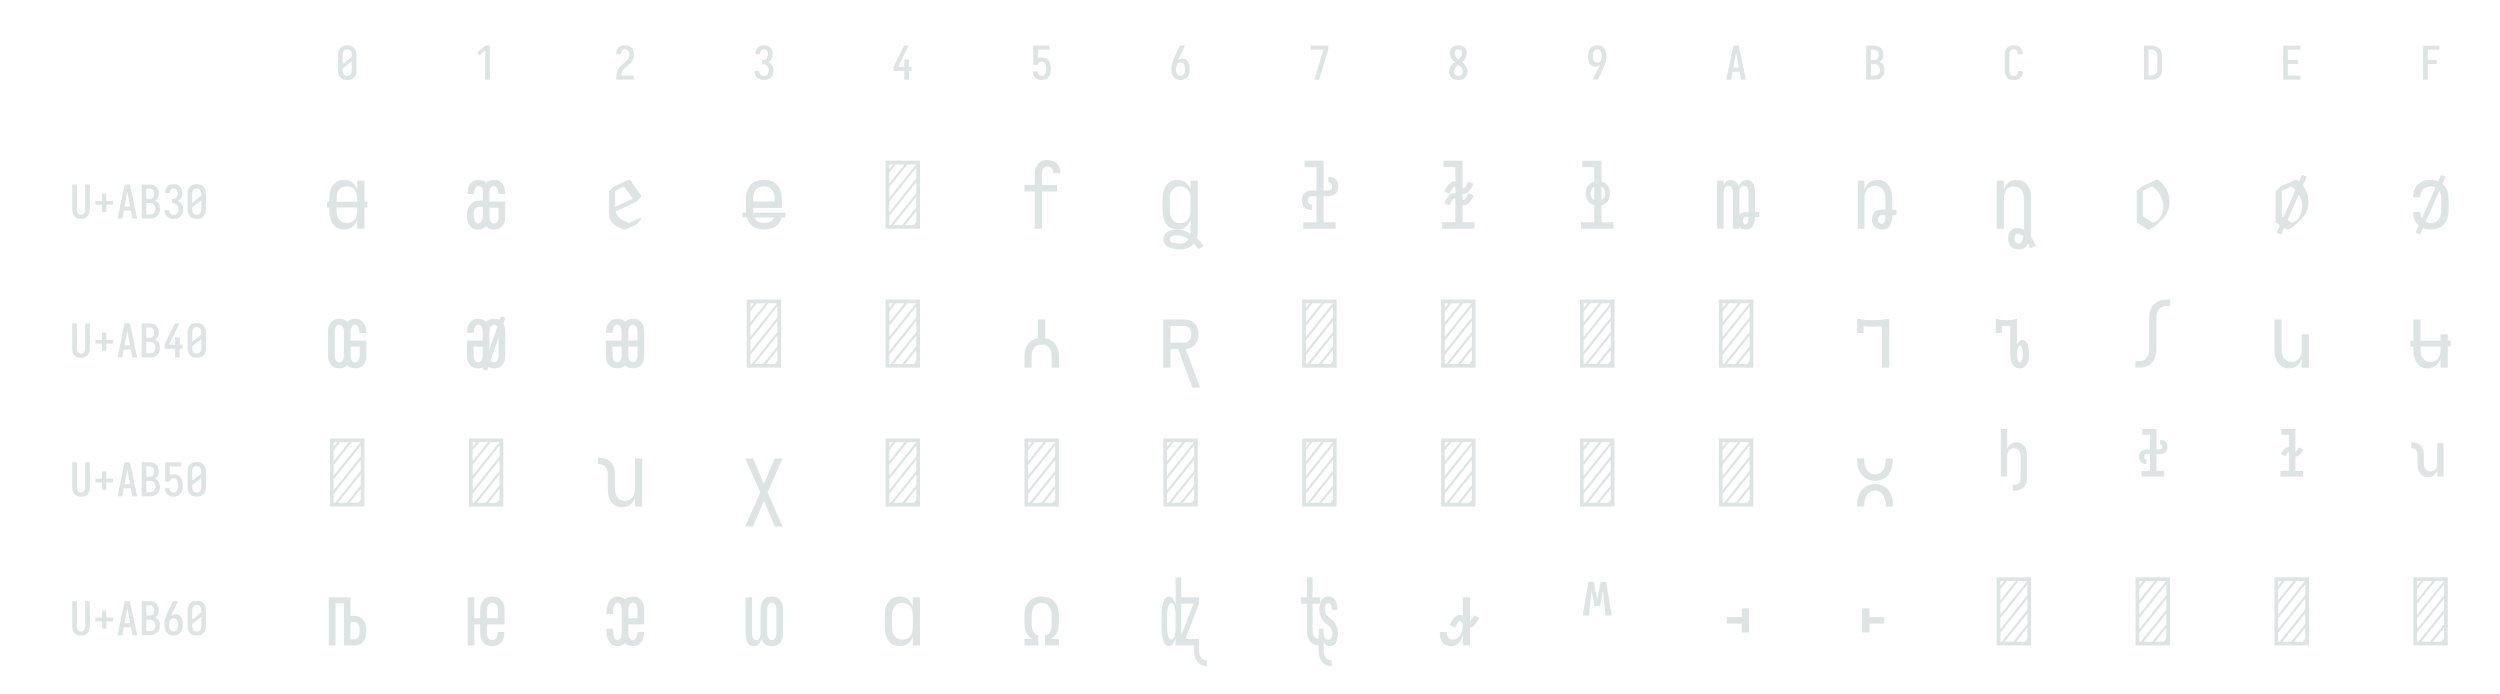 <?xml version="1.0" encoding="UTF-8" standalone="no"?>
<svg height="360" viewBox="0 0 1296 360" width="1296" xmlns="http://www.w3.org/2000/svg">
<defs>
<path d="M 250 8 Q 223 8 196 3 Q 169 -2 145 -15 Q 121 -28 102.5 -48.5 Q 84 -69 72.5 -94 Q 61 -119 56.5 -146 Q 52 -173 52 -200 L 52 -535 Q 52 -562 56.5 -589 Q 61 -616 72.5 -641 Q 84 -666 102.5 -686.5 Q 121 -707 145 -720 Q 169 -733 196 -738 Q 223 -743 250 -743 Q 277 -743 304 -738 Q 331 -733 355 -720 Q 379 -707 397.5 -686.5 Q 416 -666 427.5 -641 Q 439 -616 443.5 -589 Q 448 -562 448 -535 L 448 -200 Q 448 -173 443.5 -146 Q 439 -119 427.5 -94 Q 416 -69 397.5 -48.5 Q 379 -28 355 -15 Q 331 -2 304 3 Q 277 8 250 8 Z M 152 -338 L 348 -493 L 348 -535 Q 348 -557 343 -579 Q 338 -601 325.5 -618.5 Q 313 -636 292.5 -645.5 Q 272 -655 250 -655 Q 228 -655 207.5 -645.5 Q 187 -636 174.5 -618.5 Q 162 -601 157 -579 Q 152 -557 152 -535 Z M 250 -80 Q 272 -80 292.5 -89.5 Q 313 -99 325.5 -116.5 Q 338 -134 343 -156 Q 348 -178 348 -200 L 348 -397 L 152 -242 L 152 -200 Q 152 -178 157 -156 Q 162 -134 174.5 -116.5 Q 187 -99 207.5 -89.5 Q 228 -80 250 -80 Z " id="path1"/>
<path d="M 230 0 L 230 -632 L 110 -528 L 55 -584 L 230 -735 L 330 -735 L 330 0 Z " id="path2"/>
<path d="M 60 0 L 60 -1 Q 60 -27 61 -54 Q 62 -81 65.5 -107 Q 69 -133 77 -158.5 Q 85 -184 96.5 -208 Q 108 -232 123 -253.5 Q 138 -275 156 -294.5 Q 174 -314 194 -331 Q 214 -348 235.5 -364 Q 257 -380 277.5 -397 Q 298 -414 313 -435.5 Q 328 -457 336 -483 Q 344 -509 344 -535 Q 344 -557 339.5 -578 Q 335 -599 323.5 -617 Q 312 -635 292 -645 Q 272 -655 251 -655 Q 231 -655 212.5 -647.5 Q 194 -640 181.5 -625 Q 169 -610 163.5 -591 Q 158 -572 158 -552 L 158 -548 L 58 -548 L 58 -555 Q 58 -581 63.5 -606 Q 69 -631 81 -653 Q 93 -675 111.5 -693 Q 130 -711 152.5 -722.5 Q 175 -734 200.5 -738.5 Q 226 -743 251 -743 Q 278 -743 304.5 -737.5 Q 331 -732 354.5 -719 Q 378 -706 396 -685.5 Q 414 -665 425 -640.5 Q 436 -616 440 -589 Q 444 -562 444 -535 Q 444 -501 435 -468 Q 426 -435 407.5 -406 Q 389 -377 364 -353.5 Q 339 -330 312.5 -308.5 Q 286 -287 261 -264 Q 236 -241 216 -213 Q 196 -185 183 -153.5 Q 170 -122 165 -88 L 440 -88 L 440 0 Z " id="path3"/>
<path d="M 253 8 Q 227 8 201 4 Q 175 -0 151 -11.5 Q 127 -23 107.5 -40.5 Q 88 -58 75.5 -81 Q 63 -104 56.5 -129.5 Q 50 -155 50 -181 L 50 -187 L 150 -187 L 150 -184 Q 150 -163 157 -143 Q 164 -123 178 -108 Q 192 -93 212 -86.5 Q 232 -80 253 -80 Q 275 -80 296 -88.5 Q 317 -97 330.5 -114.5 Q 344 -132 350 -154 Q 356 -176 356 -198 Q 356 -217 352 -235.5 Q 348 -254 339 -271 Q 330 -288 316.5 -301 Q 303 -314 286 -322 Q 269 -330 250 -332 Q 231 -334 212 -334 L 212 -422 Q 229 -422 246 -424 Q 263 -426 278.5 -433 Q 294 -440 306 -452.5 Q 318 -465 325.5 -480.5 Q 333 -496 336.5 -513 Q 340 -530 340 -547 Q 340 -566 335.5 -585.5 Q 331 -605 320 -621.5 Q 309 -638 291 -646.5 Q 273 -655 253 -655 Q 234 -655 216 -647 Q 198 -639 187 -624 Q 176 -609 171 -590 Q 166 -571 166 -553 L 166 -548 L 66 -548 L 66 -556 Q 66 -581 71.5 -605.5 Q 77 -630 88 -652 Q 99 -674 116.5 -692.5 Q 134 -711 156.5 -722.5 Q 179 -734 203.5 -738.5 Q 228 -743 253 -743 Q 278 -743 303.5 -738 Q 329 -733 351 -721 Q 373 -709 390.5 -690 Q 408 -671 419 -648 Q 430 -625 435 -600 Q 440 -575 440 -550 Q 440 -524 434 -498.5 Q 428 -473 416 -450.5 Q 404 -428 385 -409.5 Q 366 -391 343 -379 Q 370 -368 391.5 -348.5 Q 413 -329 427.5 -304.5 Q 442 -280 449 -252 Q 456 -224 456 -196 Q 456 -168 450 -141.5 Q 444 -115 432 -91 Q 420 -67 401 -47 Q 382 -27 358 -14.5 Q 334 -2 307 3 Q 280 8 253 8 Z " id="path4"/>
<path d="M 282 0 L 282 -188 L 52 -188 L 52 -275 L 276 -735 L 377 -735 L 152 -275 L 282 -275 L 282 -435 L 383 -435 L 383 -275 L 440 -275 L 440 -188 L 383 -188 L 383 0 Z " id="path5"/>
<path d="M 252 8 Q 227 8 202.5 3.5 Q 178 -1 155.5 -12 Q 133 -23 114.5 -41 Q 96 -59 84 -80.5 Q 72 -102 65.5 -126.5 Q 59 -151 58 -176 L 159 -176 Q 160 -158 166.5 -139.5 Q 173 -121 185.5 -107 Q 198 -93 216 -86.5 Q 234 -80 252 -80 Q 269 -80 285 -87 Q 301 -94 312.5 -107 Q 324 -120 330.5 -135.5 Q 337 -151 341 -167.5 Q 345 -184 346.5 -201 Q 348 -218 348 -235 Q 348 -252 346.5 -269 Q 345 -286 341.5 -302.5 Q 338 -319 331.5 -334.5 Q 325 -350 314.5 -363 Q 304 -376 288 -383.5 Q 272 -391 256 -391 Q 240 -391 224 -387 Q 208 -383 195.5 -373.5 Q 183 -364 176 -349.5 Q 169 -335 168 -319 L 68 -319 L 68 -735 L 421 -735 L 421 -647 L 168 -647 L 168 -464 Q 189 -472 211 -475 Q 233 -478 256 -478 Q 285 -478 313.5 -470.5 Q 342 -463 365.5 -445.5 Q 389 -428 405.5 -403 Q 422 -378 431.5 -350.5 Q 441 -323 444.5 -294 Q 448 -265 448 -235 Q 448 -206 444.5 -176.5 Q 441 -147 431 -119 Q 421 -91 404.5 -66.5 Q 388 -42 364 -24.5 Q 340 -7 311 0.5 Q 282 8 252 8 Z " id="path6"/>
<path d="M 250 8 Q 221 8 192.5 1.5 Q 164 -5 140 -21 Q 116 -37 98.5 -60.5 Q 81 -84 70.5 -111 Q 60 -138 56 -166.5 Q 52 -195 52 -224 Q 52 -268 59.5 -311 Q 67 -354 81 -395.5 Q 95 -437 113 -477 Q 131 -517 150 -556 L 238 -735 L 347 -735 L 240 -517 Q 228 -492 216 -467 Q 204 -442 194 -416 Q 212 -436 238.5 -446 Q 265 -456 292 -456 Q 318 -456 343.5 -447 Q 369 -438 387.5 -419.5 Q 406 -401 418 -377 Q 430 -353 436.5 -328 Q 443 -303 445.5 -276.5 Q 448 -250 448 -224 Q 448 -195 444 -166.5 Q 440 -138 429.5 -111 Q 419 -84 401.5 -60.5 Q 384 -37 360 -21 Q 336 -5 307.5 1.5 Q 279 8 250 8 Z M 250 -80 Q 266 -80 282 -85.5 Q 298 -91 309.5 -102.5 Q 321 -114 328.5 -129 Q 336 -144 340.5 -159.5 Q 345 -175 346.5 -191.5 Q 348 -208 348 -224 Q 348 -240 346.5 -256.5 Q 345 -273 340.5 -289 Q 336 -305 328.5 -319.5 Q 321 -334 309.5 -345.5 Q 298 -357 282 -362.5 Q 266 -368 250 -368 Q 235 -368 221 -363.5 Q 207 -359 195.5 -349.5 Q 184 -340 176 -327.5 Q 168 -315 163.5 -301 Q 159 -287 156.5 -272.5 Q 154 -258 153 -243 Q 153 -238 152.5 -233.5 Q 152 -229 152 -224 Q 152 -208 153.5 -191.5 Q 155 -175 159.5 -159.5 Q 164 -144 171.5 -129 Q 179 -114 190.5 -102.5 Q 202 -91 218 -85.5 Q 234 -80 250 -80 Z " id="path7"/>
<path d="M 138 0 L 336 -647 L 60 -647 L 60 -735 L 440 -735 L 440 -647 L 242 0 Z " id="path8"/>
<path d="M 250 8 Q 225 8 200 4 Q 175 -0 152 -10 Q 129 -20 109.5 -37 Q 90 -54 77.5 -75.5 Q 65 -97 58.5 -121.5 Q 52 -146 52 -172 Q 52 -203 61.5 -232.5 Q 71 -262 88 -288.5 Q 105 -315 127 -336.5 Q 149 -358 174 -378 Q 152 -396 132.5 -417 Q 113 -438 98.5 -462.5 Q 84 -487 76 -514.5 Q 68 -542 68 -570 Q 68 -594 73.5 -617.5 Q 79 -641 90.5 -661.5 Q 102 -682 119.5 -698.5 Q 137 -715 158 -725 Q 179 -735 202.5 -739 Q 226 -743 250 -743 Q 274 -743 297.5 -739 Q 321 -735 342 -725 Q 363 -715 380.5 -698.5 Q 398 -682 409.5 -661.5 Q 421 -641 426.5 -617.5 Q 432 -594 432 -570 Q 432 -542 424 -514.5 Q 416 -487 401.5 -462.5 Q 387 -438 367.5 -417 Q 348 -396 326 -378 Q 351 -358 373 -336.5 Q 395 -315 412 -288.5 Q 429 -262 438.5 -232.5 Q 448 -203 448 -172 Q 448 -146 441.5 -121.5 Q 435 -97 422.5 -75.5 Q 410 -54 390.5 -37 Q 371 -20 348 -10 Q 325 -0 300 4 Q 275 8 250 8 Z M 250 -434 Q 266 -447 280.5 -461.5 Q 295 -476 306.5 -493 Q 318 -510 325 -529.5 Q 332 -549 332 -569 Q 332 -586 327 -602.5 Q 322 -619 310.5 -631.5 Q 299 -644 283 -649.5 Q 267 -655 250 -655 Q 233 -655 217 -649.5 Q 201 -644 189.5 -631.5 Q 178 -619 173 -602.5 Q 168 -586 168 -569 Q 168 -549 175 -529.5 Q 182 -510 193.5 -493 Q 205 -476 219.5 -461.5 Q 234 -447 250 -434 Z M 250 -80 Q 269 -80 288 -85.5 Q 307 -91 320.5 -104 Q 334 -117 341 -135.5 Q 348 -154 348 -173 Q 348 -196 339.5 -217.5 Q 331 -239 317 -257.5 Q 303 -276 285.5 -291 Q 268 -306 250 -320 Q 232 -306 214.5 -291 Q 197 -276 183 -257.5 Q 169 -239 160.5 -217.5 Q 152 -196 152 -173 Q 152 -154 159 -135.5 Q 166 -117 179.5 -104 Q 193 -91 212 -85.5 Q 231 -80 250 -80 Z " id="path9"/>
<path d="M 262 0 L 153 0 L 260 -218 Q 272 -243 284 -268 Q 296 -293 306 -319 Q 288 -299 261.5 -289 Q 235 -279 208 -279 Q 182 -279 156.5 -288 Q 131 -297 112.5 -315.5 Q 94 -334 82 -358 Q 70 -382 63.5 -407 Q 57 -432 54.5 -458.5 Q 52 -485 52 -511 Q 52 -540 56 -568.5 Q 60 -597 70.5 -624 Q 81 -651 98.5 -674.5 Q 116 -698 140 -714 Q 164 -730 192.5 -736.5 Q 221 -743 250 -743 Q 279 -743 307.5 -736.5 Q 336 -730 360 -714 Q 384 -698 401.5 -674.5 Q 419 -651 429.5 -624 Q 440 -597 444 -568.5 Q 448 -540 448 -511 Q 448 -467 440.5 -424 Q 433 -381 419 -339.5 Q 405 -298 387 -258 Q 369 -218 350 -179 Z M 250 -367 Q 265 -367 279 -371.5 Q 293 -376 304.5 -385.5 Q 316 -395 324 -407.5 Q 332 -420 336.5 -434 Q 341 -448 343.5 -462.5 Q 346 -477 347 -492 Q 347 -497 347.5 -501.5 Q 348 -506 348 -511 Q 348 -527 346.5 -543.5 Q 345 -560 340.5 -575.5 Q 336 -591 328.5 -606 Q 321 -621 309.5 -632.5 Q 298 -644 282 -649.5 Q 266 -655 250 -655 Q 234 -655 218 -649.5 Q 202 -644 190.5 -632.5 Q 179 -621 171.5 -606 Q 164 -591 159.5 -575.5 Q 155 -560 153.5 -543.5 Q 152 -527 152 -511 Q 152 -495 153.5 -478.5 Q 155 -462 159.5 -446 Q 164 -430 171.5 -415.5 Q 179 -401 190.5 -389.5 Q 202 -378 218 -372.5 Q 234 -367 250 -367 Z " id="path10"/>
<path d="M 39 0 L 53 -70 L 192 -735 L 308 -735 L 461 0 L 359 0 L 326 -172 L 174 -172 L 141 0 Z M 310 -260 L 267 -490 Q 263 -513 258.5 -536 Q 254 -559 250 -582 Q 246 -559 241.5 -536 Q 237 -513 233 -490 L 190 -260 Z " id="path11"/>
<path d="M 60 0 L 60 -735 L 235 -735 Q 261 -735 287 -730.5 Q 313 -726 336.5 -714 Q 360 -702 378.5 -682.5 Q 397 -663 408.5 -639.5 Q 420 -616 424.5 -590 Q 429 -564 429 -538 Q 429 -515 425.5 -492 Q 422 -469 411.5 -448.5 Q 401 -428 384.5 -411 Q 368 -394 348 -383 Q 373 -373 394.5 -355.5 Q 416 -338 430.5 -314.5 Q 445 -291 450.5 -264 Q 456 -237 456 -210 Q 456 -181 450.5 -152.5 Q 445 -124 431 -98.5 Q 417 -73 395.5 -53.5 Q 374 -34 347.5 -21.5 Q 321 -9 292.5 -4.5 Q 264 -0 235 0 Z M 160 -424 L 235 -424 Q 256 -424 275.5 -432.5 Q 295 -441 307.5 -457.5 Q 320 -474 324.5 -494.5 Q 329 -515 329 -536 Q 329 -557 324.5 -577.5 Q 320 -598 307.5 -614.5 Q 295 -631 275.5 -639 Q 256 -647 235 -647 L 160 -647 Z M 160 -88 L 235 -88 Q 251 -88 267.5 -91 Q 284 -94 298.5 -101.5 Q 313 -109 324.5 -121 Q 336 -133 343 -148 Q 350 -163 353 -179 Q 356 -195 356 -212 Q 356 -228 353 -244.5 Q 350 -261 343 -276 Q 336 -291 324.5 -303 Q 313 -315 298.5 -322.5 Q 284 -330 267.5 -333 Q 251 -336 235 -336 L 160 -336 Z " id="path12"/>
<path d="M 247 8 Q 220 8 193 3 Q 166 -2 142.5 -15.5 Q 119 -29 101 -49.5 Q 83 -70 71.5 -94.5 Q 60 -119 56 -146 Q 52 -173 52 -200 L 52 -535 Q 52 -562 56 -589 Q 60 -616 71.5 -640.5 Q 83 -665 101 -685.5 Q 119 -706 142.5 -719.5 Q 166 -733 193 -738 Q 220 -743 247 -743 Q 273 -743 298 -738.5 Q 323 -734 346 -723 Q 369 -712 387.5 -694 Q 406 -676 418 -653.5 Q 430 -631 436 -606 Q 442 -581 442 -555 L 442 -548 L 342 -548 L 342 -552 Q 342 -572 336 -591.5 Q 330 -611 317.5 -626 Q 305 -641 286 -648 Q 267 -655 247 -655 Q 225 -655 205 -645.5 Q 185 -636 173 -618 Q 161 -600 156.5 -578.5 Q 152 -557 152 -535 L 152 -200 Q 152 -178 156.5 -156.5 Q 161 -135 173 -117 Q 185 -99 205 -89.5 Q 225 -80 247 -80 Q 267 -80 286 -87 Q 305 -94 317.5 -109 Q 330 -124 336 -143.5 Q 342 -163 342 -183 L 342 -187 L 442 -187 L 442 -180 Q 442 -154 436 -129 Q 430 -104 418 -81.5 Q 406 -59 387.5 -41 Q 369 -23 346 -12 Q 323 -1 298 3.5 Q 273 8 247 8 Z " id="path13"/>
<path d="M 60 0 L 60 -735 L 220 -735 Q 250 -735 280 -730 Q 310 -725 337 -712 Q 364 -699 386.5 -678.5 Q 409 -658 423 -631.5 Q 437 -605 442.5 -575 Q 448 -545 448 -515 L 448 -220 Q 448 -190 442.5 -160 Q 437 -130 423 -103.5 Q 409 -77 386.5 -56.5 Q 364 -36 337 -23 Q 310 -10 280 -5 Q 250 -0 220 0 Z M 160 -88 L 220 -88 Q 237 -88 254.5 -91 Q 272 -94 287.5 -102.5 Q 303 -111 315 -124 Q 327 -137 334.5 -152.5 Q 342 -168 345 -185.5 Q 348 -203 348 -220 L 348 -515 Q 348 -532 345 -549.5 Q 342 -567 334.5 -582.5 Q 327 -598 315 -611 Q 303 -624 287.5 -632.5 Q 272 -641 254.5 -644 Q 237 -647 220 -647 L 160 -647 Z " id="path14"/>
<path d="M 68 0 L 68 -735 L 440 -735 L 440 -647 L 168 -647 L 168 -426 L 383 -426 L 383 -338 L 168 -338 L 168 -88 L 440 -88 L 440 0 Z " id="path15"/>
<path d="M 90 0 L 90 -735 L 440 -735 L 440 -647 L 190 -647 L 190 -426 L 383 -426 L 383 -338 L 190 -338 L 190 0 Z " id="path16"/>
<path d="M 250 8 Q 223 8 196.5 2.5 Q 170 -3 147 -16.5 Q 124 -30 106.5 -50.5 Q 89 -71 78.5 -95.5 Q 68 -120 64 -146.5 Q 60 -173 60 -200 L 60 -735 L 160 -735 L 160 -200 Q 160 -186 161.5 -172 Q 163 -158 167.5 -144.5 Q 172 -131 179.5 -118.5 Q 187 -106 197.5 -97 Q 208 -88 222 -84 Q 236 -80 250 -80 Q 264 -80 278 -84 Q 292 -88 302.5 -97 Q 313 -106 320.5 -118.5 Q 328 -131 332.5 -144.5 Q 337 -158 338.5 -172 Q 340 -186 340 -200 L 340 -735 L 440 -735 L 440 -200 Q 440 -173 436 -146.5 Q 432 -120 421.5 -95.5 Q 411 -71 393.5 -50.5 Q 376 -30 353 -16.5 Q 330 -3 303.5 2.5 Q 277 8 250 8 Z " id="path17"/>
<path d="M 296 -142 L 204 -142 L 204 -300 L 60 -300 L 60 -380 L 204 -380 L 204 -538 L 296 -538 L 296 -380 L 440 -380 L 440 -300 L 296 -300 Z " id="path18"/>
<path d="M 215 8 Q 190 8 166 1 Q 142 -6 122.5 -21.5 Q 103 -37 90 -58 Q 77 -79 69 -102.5 Q 61 -126 58.5 -150.5 Q 56 -175 56 -200 L 56 -320 Q 56 -345 58.5 -369.5 Q 61 -394 69 -417.5 Q 77 -441 90 -462 Q 103 -483 122.5 -498.5 Q 142 -514 166 -521 Q 190 -528 215 -528 Q 239 -528 262 -521.5 Q 285 -515 304 -501 Q 323 -487 336.5 -467 Q 350 -447 358 -424 L 358 -520 L 436 -520 L 436 0 L 358 0 L 358 -96 Q 350 -73 336.5 -53 Q 323 -33 304 -19 Q 285 -5 262 1.5 Q 239 8 215 8 Z M 246 -62 Q 263 -62 279.5 -66 Q 296 -70 309.5 -80 Q 323 -90 333 -104 Q 343 -118 348.5 -134 Q 354 -150 356 -166.5 Q 358 -183 358 -200 L 358 -320 Q 358 -337 356 -353.5 Q 354 -370 348.5 -386 Q 343 -402 333 -416 Q 323 -430 309.5 -440 Q 296 -450 279.5 -454 Q 263 -458 246 -458 Q 229 -458 212.5 -454 Q 196 -450 182.5 -440 Q 169 -430 159 -416 Q 149 -402 143.5 -386 Q 138 -370 136 -353.5 Q 134 -337 134 -320 L 134 -200 Q 134 -183 136 -166.5 Q 138 -150 143.5 -134 Q 149 -118 159 -104 Q 169 -90 182.5 -80 Q 196 -70 212.5 -66 Q 229 -62 246 -62 Z M 32 -229 L 32 -291 L 468 -291 L 468 -229 Z " id="path19"/>
<path d="M 164 8 Q 146 8 128 3 Q 110 -2 95 -13 Q 80 -24 69.5 -39.5 Q 59 -55 53 -72.5 Q 47 -90 45 -108.5 Q 43 -127 43 -146 Q 43 -165 45.5 -185 Q 48 -205 55.5 -223.5 Q 63 -242 75.5 -258 Q 88 -274 104.5 -284.5 Q 121 -295 140.5 -299.5 Q 160 -304 180 -304 L 214 -304 L 214 -408 Q 214 -418 211.5 -428 Q 209 -438 203 -446 Q 197 -454 187.5 -458.5 Q 178 -463 168 -463 Q 155 -463 144.5 -453.5 Q 134 -444 129.5 -431.5 Q 125 -419 123 -406 Q 121 -393 121 -379 L 121 -375 L 49 -375 L 49 -383 Q 49 -400 51.5 -417.5 Q 54 -435 60.5 -452 Q 67 -469 77 -483.5 Q 87 -498 101.5 -508.5 Q 116 -519 133 -523.5 Q 150 -528 168 -528 Q 191 -528 213.5 -521 Q 236 -514 253 -498 Q 269 -514 290.5 -521 Q 312 -528 335 -528 Q 352 -528 369.5 -523.5 Q 387 -519 401.5 -508.5 Q 416 -498 426.5 -483.5 Q 437 -469 443.5 -452.5 Q 450 -436 452.5 -418 Q 455 -400 455 -383 L 455 -375 L 383 -375 L 383 -379 Q 383 -393 381 -406 Q 379 -419 374 -431.5 Q 369 -444 358.5 -453.5 Q 348 -463 335 -463 Q 322 -463 311 -455 Q 300 -447 295 -435.5 Q 290 -424 288 -411 Q 286 -398 286 -385 L 286 -293 L 457 -293 L 457 -135 Q 457 -117 455 -99.5 Q 453 -82 446.5 -65.5 Q 440 -49 429 -34.5 Q 418 -20 403 -10 Q 388 -0 370.5 4 Q 353 8 336 8 Q 311 8 288 -0.5 Q 265 -9 248 -27 Q 233 -9 210.5 -0.5 Q 188 8 164 8 Z M 164 -57 Q 174 -57 183 -62.5 Q 192 -68 197.5 -76 Q 203 -84 206 -93.5 Q 209 -103 211 -112.5 Q 213 -122 213.5 -132 Q 214 -142 214 -152 L 214 -238 L 180 -238 Q 165 -238 150.5 -230.5 Q 136 -223 128 -209.5 Q 120 -196 117.5 -180 Q 115 -164 115 -149 Q 115 -134 117 -120 Q 119 -106 124 -92 Q 129 -78 139.5 -67.5 Q 150 -57 164 -57 Z M 336 -57 Q 348 -57 359 -65 Q 370 -73 375.5 -84.5 Q 381 -96 383 -109 Q 385 -122 385 -135 L 385 -227 L 286 -227 L 286 -135 Q 286 -122 288 -109 Q 290 -96 295.5 -84.5 Q 301 -73 312 -65 Q 323 -57 336 -57 Z " id="path20"/>
<path d="M 238 9 Q 231 5 224 2 Q 217 -1 209 -4 Q 190 -12 171 -20.5 Q 152 -29 136 -41.5 Q 120 -54 107 -70.5 Q 94 -87 87 -106 Q 80 -125 78.5 -145.5 Q 77 -166 77 -186 L 77 -404 L 126 -453 L 287 -529 L 304 -529 L 423 -359 L 423 -342 L 374 -292 L 149 -187 Q 155 -163 170 -142 Q 185 -121 205.5 -106 Q 226 -91 249.5 -81.5 Q 273 -72 296 -62 L 369 -96 L 406 -114 L 423 -114 L 423 -96 L 374 -47 L 255 9 Z M 144 -232 L 151 -240 L 334 -325 L 242 -456 L 143 -410 L 143 -238 Z " id="path21"/>
<path d="M 250 8 Q 220 8 190 1 Q 160 -6 134.5 -23 Q 109 -40 92 -65.5 Q 75 -91 66 -121 L 19 -121 L 19 -174 L 56 -174 L 56 -320 Q 56 -347 60 -374 Q 64 -401 75 -425.5 Q 86 -450 104.5 -470.5 Q 123 -491 146.5 -504 Q 170 -517 196.5 -522.5 Q 223 -528 250 -528 Q 277 -528 303.5 -522.5 Q 330 -517 353.5 -504 Q 377 -491 395.5 -470.5 Q 414 -450 425 -425.5 Q 436 -401 440 -374 Q 444 -347 444 -320 L 444 -225 L 134 -225 L 134 -200 Q 134 -194 134 -187.5 Q 134 -181 135 -174 L 481 -174 L 481 -121 L 440 -121 Q 434 -90 416 -63.5 Q 398 -37 371 -20.5 Q 344 -4 312.5 2 Q 281 8 250 8 Z M 366 -295 L 366 -320 Q 366 -337 364 -354 Q 362 -371 356 -387 Q 350 -403 339.5 -417 Q 329 -431 315 -440.5 Q 301 -450 284 -454 Q 267 -458 250 -458 Q 233 -458 216 -454 Q 199 -450 185 -440.5 Q 171 -431 160.5 -417 Q 150 -403 144 -387 Q 138 -371 136 -354 Q 134 -337 134 -320 L 134 -295 Z M 250 -62 Q 267 -62 283.5 -64.5 Q 300 -67 315 -74 Q 330 -81 342 -93 Q 354 -105 360 -121 L 150 -121 Q 157 -107 167 -95.5 Q 177 -84 190.5 -76 Q 204 -68 219.5 -65 Q 235 -62 250 -62 Z " id="path22"/>
<path d="M 64 0 L 64 -735 L 436 -735 L 436 0 Z M 104 -333 L 394 -695 L 300 -695 L 104 -450 Z M 104 -489 L 269 -695 L 175 -695 L 104 -606 Z M 104 -645 L 144 -695 L 104 -695 Z M 104 -176 L 396 -543 L 396 -660 L 104 -294 Z M 104 -40 L 119 -40 L 396 -386 L 396 -504 L 104 -137 Z M 150 -40 L 244 -40 L 396 -230 L 396 -347 Z M 275 -40 L 369 -40 L 396 -74 L 396 -191 Z " id="path23"/>
<path d="M 175 0 L 175 -403 L 64 -403 L 64 -473 L 175 -473 L 175 -579 Q 175 -599 177.5 -619.5 Q 180 -640 187.5 -659 Q 195 -678 207.5 -694.5 Q 220 -711 236.5 -722.5 Q 253 -734 273.5 -738.5 Q 294 -743 314 -743 Q 342 -743 369 -734 Q 396 -725 415.5 -705 Q 435 -685 444 -658 Q 453 -631 453 -603 L 453 -600 L 375 -600 L 375 -601 Q 375 -615 371.5 -628 Q 368 -641 360 -651.5 Q 352 -662 339.5 -667.5 Q 327 -673 314 -673 Q 298 -673 284.5 -664 Q 271 -655 264 -640.5 Q 257 -626 254.5 -610.5 Q 252 -595 252 -579 L 252 -473 L 417 -473 L 417 -403 L 252 -403 L 252 0 Z " id="path24"/>
<path d="M 246 223 Q 226 223 206.5 221.5 Q 187 220 167.5 215.5 Q 148 211 129.5 203.5 Q 111 196 95.5 183.5 Q 80 171 72 152.5 Q 64 134 64 114 Q 64 89 76.5 66.5 Q 89 44 110.5 31 Q 132 18 156.5 13.5 Q 181 9 206 9 Q 246 9 284 20 Q 322 31 356 51 Q 358 42 358 33 Q 358 24 358 15 L 358 -96 Q 350 -73 336.5 -53 Q 323 -33 304 -19 Q 285 -5 262 1.5 Q 239 8 215 8 Q 190 8 166 1 Q 142 -6 122.5 -21.5 Q 103 -37 90 -58 Q 77 -79 69 -102.5 Q 61 -126 58.5 -150.5 Q 56 -175 56 -200 L 56 -320 Q 56 -345 58.5 -369.5 Q 61 -394 69 -417.5 Q 77 -441 90 -462 Q 103 -483 122.5 -498.5 Q 142 -514 166 -521 Q 190 -528 215 -528 Q 239 -528 262 -521.5 Q 285 -515 304 -501 Q 323 -487 336.5 -467 Q 350 -447 358 -424 L 358 -520 L 436 -520 L 436 15 Q 436 37 433.5 58.5 Q 431 80 425 100 Q 446 119 464.5 140 Q 483 161 500 184 L 444 221 Q 433 205 420 189.5 Q 407 174 393 160 Q 380 176 363.5 188.5 Q 347 201 327.5 209 Q 308 217 287.5 220 Q 267 223 246 223 Z M 246 -62 Q 263 -62 279.5 -66 Q 296 -70 309.5 -80 Q 323 -90 333 -104 Q 343 -118 348.5 -134 Q 354 -150 356 -166.5 Q 358 -183 358 -200 L 358 -320 Q 358 -337 356 -353.5 Q 354 -370 348.5 -386 Q 343 -402 333 -416 Q 323 -430 309.5 -440 Q 296 -450 279.5 -454 Q 263 -458 246 -458 Q 229 -458 212.5 -454 Q 196 -450 182.5 -440 Q 169 -430 159 -416 Q 149 -402 143.5 -386 Q 138 -370 136 -353.5 Q 134 -337 134 -320 L 134 -200 Q 134 -183 136 -166.5 Q 138 -150 143.5 -134 Q 149 -118 159 -104 Q 169 -90 182.5 -80 Q 196 -70 212.5 -66 Q 229 -62 246 -62 Z M 242 161 Q 256 161 269.5 158 Q 283 155 295 149 Q 307 143 317.5 133.5 Q 328 124 335 112 Q 306 94 273.5 82.5 Q 241 71 206 71 Q 195 71 183 72.5 Q 171 74 160 78.5 Q 149 83 141 92.5 Q 133 102 133 113 Q 133 124 140.5 133 Q 148 142 157.5 146.5 Q 167 151 177.5 153.5 Q 188 156 198.5 158 Q 209 160 220 160.5 Q 231 161 242 161 Z " id="path25"/>
<path d="M 75 0 L 75 -70 L 218 -70 L 218 -665 L 89 -665 L 89 -735 L 296 -735 L 296 -70 L 425 -70 L 425 0 Z M 168 -202 Q 147 -202 126 -208 Q 105 -214 89.5 -229 Q 74 -244 67 -265 Q 60 -286 60 -307 Q 60 -328 67 -349 Q 74 -370 89.5 -385 Q 105 -400 126 -406 Q 147 -412 168 -412 L 346 -412 Q 355 -412 363.5 -415 Q 372 -418 377.5 -424.5 Q 383 -431 385.5 -439.5 Q 388 -448 388 -457 Q 388 -466 385.5 -474.5 Q 383 -483 377.5 -489.5 Q 372 -496 363.5 -499 Q 355 -502 346 -502 L 346 -562 Q 367 -562 388 -556 Q 409 -550 424.5 -535 Q 440 -520 447 -499 Q 454 -478 454 -457 Q 454 -436 447 -415 Q 440 -394 424.5 -379 Q 409 -364 388 -358 Q 367 -352 346 -352 L 168 -352 Q 159 -352 150.5 -349 Q 142 -346 136.5 -339.5 Q 131 -333 128.5 -324.5 Q 126 -316 126 -307 Q 126 -298 128.5 -289.5 Q 131 -281 136.5 -274.5 Q 142 -268 150.5 -265 Q 159 -262 168 -262 Z " id="path26"/>
<path d="M 75 0 L 75 -70 L 218 -70 L 218 -665 L 89 -665 L 89 -735 L 296 -735 L 296 -70 L 425 -70 L 425 0 Z M 308 -377 Q 303 -377 299 -377.5 Q 295 -378 291 -379 Q 287 -380 283 -381.5 Q 279 -383 275.5 -385.5 Q 272 -388 268.5 -390 Q 265 -392 262 -394.5 Q 259 -397 255.5 -400.5 Q 252 -404 249 -407 Q 246 -410 243.5 -413 Q 241 -416 238.5 -419.5 Q 236 -423 233.5 -426 Q 231 -429 228 -433 Q 225 -437 222 -440 Q 219 -443 216.5 -446 Q 214 -449 210 -452 Q 206 -455 206 -456 L 207 -456 L 204 -454 Q 201 -452 199 -450 Q 197 -448 195 -445.5 Q 193 -443 191.5 -441.5 Q 190 -440 189 -438.5 Q 188 -437 186.5 -435 Q 185 -433 183.5 -431 Q 182 -429 180.5 -427 Q 179 -425 177.5 -422.5 Q 176 -420 174.5 -417.5 Q 173 -415 171.5 -412.5 Q 170 -410 168.5 -407 Q 167 -404 165 -400.5 Q 163 -397 161.5 -394 Q 160 -391 158 -387.5 Q 156 -384 154 -380 L 98 -405 Q 105 -420 112.5 -433 Q 120 -446 127 -456.5 Q 134 -467 141 -476 Q 148 -485 158 -493.5 Q 168 -502 180.5 -507.5 Q 193 -513 206 -513 Q 211 -513 215 -512.5 Q 219 -512 223 -511 Q 227 -510 231 -508.5 Q 235 -507 238.5 -504.5 Q 242 -502 245.5 -500 Q 249 -498 252 -495.5 Q 255 -493 258.5 -489.5 Q 262 -486 265 -483 Q 268 -480 270.5 -477 Q 273 -474 275.5 -470.5 Q 278 -467 280.5 -464 Q 283 -461 286 -457 Q 289 -453 292 -450 Q 295 -447 297.5 -444 Q 300 -441 304 -438 Q 308 -435 308 -434 L 307 -434 L 310 -436 Q 313 -438 315 -440 Q 317 -442 319 -444.5 Q 321 -447 322.5 -448.5 Q 324 -450 325 -451.5 Q 326 -453 327.5 -455 Q 329 -457 330.5 -459 Q 332 -461 333.5 -463 Q 335 -465 336.5 -467.5 Q 338 -470 339.5 -472.5 Q 341 -475 342.5 -477.5 Q 344 -480 345.5 -483 Q 347 -486 349 -489.5 Q 351 -493 352.5 -496 Q 354 -499 356 -502.5 Q 358 -506 360 -510 L 416 -485 Q 409 -470 401.5 -457 Q 394 -444 387 -433.5 Q 380 -423 373 -414 Q 366 -405 356 -396.5 Q 346 -388 333.5 -382.5 Q 321 -377 308 -377 Z M 308 -251 Q 303 -251 299 -251.5 Q 295 -252 291 -253 Q 287 -254 283 -255.5 Q 279 -257 275.5 -259.5 Q 272 -262 268.5 -264 Q 265 -266 262 -268.5 Q 259 -271 255.5 -274.5 Q 252 -278 249 -281 Q 246 -284 243.5 -287 Q 241 -290 238.5 -293.5 Q 236 -297 233.5 -300 Q 231 -303 228 -307 Q 225 -311 222 -314 Q 219 -317 216.5 -320 Q 214 -323 210 -326 Q 206 -329 206 -330 L 207 -330 L 204 -328 Q 201 -326 199 -324 Q 197 -322 195 -319.5 Q 193 -317 191.5 -315.5 Q 190 -314 189 -312.5 Q 188 -311 186.5 -309 Q 185 -307 183.5 -305 Q 182 -303 180.5 -301 Q 179 -299 177.5 -296.5 Q 176 -294 174.5 -291.5 Q 173 -289 171.5 -286.5 Q 170 -284 168.5 -281 Q 167 -278 165 -274.5 Q 163 -271 161.5 -268 Q 160 -265 158 -261.5 Q 156 -258 154 -254 L 98 -279 Q 105 -294 112.5 -307 Q 120 -320 127 -330.5 Q 134 -341 141 -350 Q 148 -359 158 -367.5 Q 168 -376 180.5 -381.5 Q 193 -387 206 -387 Q 211 -387 215 -386.5 Q 219 -386 223 -385 Q 227 -384 231 -382.5 Q 235 -381 238.5 -378.5 Q 242 -376 245.5 -374 Q 249 -372 252 -369.5 Q 255 -367 258.5 -363.5 Q 262 -360 265 -357 Q 268 -354 270.5 -351 Q 273 -348 275.5 -344.5 Q 278 -341 280.5 -338 Q 283 -335 286 -331 Q 289 -327 292 -324 Q 295 -321 297.5 -318 Q 300 -315 304 -312 Q 308 -309 308 -308 L 307 -308 L 310 -310 Q 313 -312 315 -314 Q 317 -316 319 -318.5 Q 321 -321 322.5 -322.5 Q 324 -324 325 -325.5 Q 326 -327 327.5 -329 Q 329 -331 330.5 -333 Q 332 -335 333.5 -337 Q 335 -339 336.5 -341.5 Q 338 -344 339.5 -346.5 Q 341 -349 342.5 -351.5 Q 344 -354 345.5 -357 Q 347 -360 349 -363.5 Q 351 -367 352.5 -370 Q 354 -373 356 -376.5 Q 358 -380 360 -384 L 416 -359 Q 409 -344 401.5 -331 Q 394 -318 387 -307.5 Q 380 -297 373 -288 Q 366 -279 356 -270.5 Q 346 -262 333.5 -256.5 Q 321 -251 308 -251 Z " id="path27"/>
<path d="M 75 0 L 75 -70 L 218 -70 L 218 -665 L 89 -665 L 89 -735 L 296 -735 L 296 -70 L 425 -70 L 425 0 Z M 257 -251 Q 231 -251 205 -259 Q 179 -267 160.5 -285.5 Q 142 -304 134 -330 Q 126 -356 126 -382 Q 126 -408 134 -434 Q 142 -460 160.5 -478.5 Q 179 -497 205 -505 Q 231 -513 257 -513 Q 283 -513 309 -505 Q 335 -497 353.5 -478.5 Q 372 -460 380 -434 Q 388 -408 388 -382 Q 388 -356 380 -330 Q 372 -304 353.5 -285.5 Q 335 -267 309 -259 Q 283 -251 257 -251 Z M 257 -303 Q 273 -303 288.5 -308 Q 304 -313 315 -324 Q 326 -335 331 -350.5 Q 336 -366 336 -382 Q 336 -398 331 -413.5 Q 326 -429 315 -440 Q 304 -451 288.5 -456 Q 273 -461 257 -461 Q 241 -461 225.5 -456 Q 210 -451 199 -440 Q 188 -429 183 -413.5 Q 178 -398 178 -382 Q 178 -366 183 -350.5 Q 188 -335 199 -324 Q 210 -313 225.5 -308 Q 241 -303 257 -303 Z " id="path28"/>
<path d="M 358 8 Q 338 8 318.5 1.5 Q 299 -5 285 -20 L 285 0 L 215 0 L 215 -394 Q 215 -406 213 -418 Q 211 -430 205 -440.5 Q 199 -451 188 -457.5 Q 177 -464 165 -464 Q 153 -464 142.5 -457.5 Q 132 -451 126 -440.5 Q 120 -430 118 -418 Q 116 -406 116 -394 L 116 0 L 45 0 L 45 -520 L 116 -520 L 116 -472 Q 121 -484 128 -494.5 Q 135 -505 145.5 -513 Q 156 -521 168.5 -524.5 Q 181 -528 194 -528 Q 209 -528 224 -522.5 Q 239 -517 250 -506 Q 261 -495 268 -481 Q 275 -467 279 -452 Q 283 -467 290 -481 Q 297 -495 307.5 -506 Q 318 -517 333 -522.5 Q 348 -528 363 -528 Q 379 -528 393.5 -523 Q 408 -518 419 -507 Q 430 -496 437 -482.5 Q 444 -469 448 -454 Q 452 -439 453.5 -424 Q 455 -409 455 -394 L 455 -180 L 501 -180 L 501 -126 L 455 -126 Q 455 -110 452.5 -95 Q 450 -80 445.5 -65 Q 441 -50 433.5 -36.5 Q 426 -23 414.5 -12.5 Q 403 -2 388 3 Q 373 8 358 8 Z M 285 -154 Q 292 -161 300.5 -166.5 Q 309 -172 319 -175.5 Q 329 -179 339 -179.5 Q 349 -180 359 -180 L 384 -180 L 384 -394 Q 384 -406 382 -418 Q 380 -430 374 -440.5 Q 368 -451 357.5 -457.5 Q 347 -464 335 -464 Q 323 -464 312 -457.5 Q 301 -451 295 -440.5 Q 289 -430 287 -418 Q 285 -406 285 -394 Z M 353 -46 Q 360 -46 365.5 -52 Q 371 -58 374 -65.5 Q 377 -73 379 -80.5 Q 381 -88 382 -95.5 Q 383 -103 383.5 -110.5 Q 384 -118 384 -126 L 359 -126 Q 351 -126 343.5 -123.5 Q 336 -121 331.5 -115.5 Q 327 -110 325 -102.5 Q 323 -95 323 -87 Q 323 -80 324.5 -73 Q 326 -66 329.5 -60 Q 333 -54 339.5 -50 Q 346 -46 353 -46 Z " id="path29"/>
<path d="M 326 8 Q 304 8 283 1.5 Q 262 -5 246.5 -20 Q 231 -35 224 -56.5 Q 217 -78 217 -99 Q 217 -114 220 -128.5 Q 223 -143 229.5 -156 Q 236 -169 246 -179.5 Q 256 -190 269.5 -196.5 Q 283 -203 297.5 -204.5 Q 312 -206 326 -206 L 364 -206 L 364 -320 Q 364 -337 362 -354.5 Q 360 -372 354 -388 Q 348 -404 338.5 -418.5 Q 329 -433 315 -443.5 Q 301 -454 284 -458.5 Q 267 -463 250 -463 Q 233 -463 216 -458.5 Q 199 -454 185 -443.5 Q 171 -433 161.5 -418.5 Q 152 -404 146 -388 Q 140 -372 138 -354.5 Q 136 -337 136 -320 L 136 0 L 64 0 L 64 -520 L 136 -520 L 136 -425 Q 144 -447 157.5 -467 Q 171 -487 189.5 -501 Q 208 -515 231.5 -521.5 Q 255 -528 278 -528 Q 303 -528 327 -521 Q 351 -514 370 -498.5 Q 389 -483 402 -462 Q 415 -441 423 -417.5 Q 431 -394 433.5 -369.5 Q 436 -345 436 -320 L 436 -206 L 482 -206 L 482 -146 L 436 -146 L 436 -126 Q 436 -110 433.5 -94 Q 431 -78 425 -62.5 Q 419 -47 410 -33.5 Q 401 -20 387.5 -10 Q 374 -0 358 4 Q 342 8 326 8 Z M 323 -52 Q 336 -52 344.5 -62 Q 353 -72 357 -84 Q 361 -96 362.5 -108.5 Q 364 -121 364 -134 L 364 -146 L 326 -146 Q 317 -146 308 -143.5 Q 299 -141 293 -134 Q 287 -127 285 -118 Q 283 -109 283 -100 Q 283 -91 285 -82.5 Q 287 -74 292 -66.5 Q 297 -59 305.5 -55.5 Q 314 -52 323 -52 Z " id="path30"/>
<path d="M 308 223 Q 284 223 260.5 216 Q 237 209 220 192.5 Q 203 176 195.5 153 Q 188 130 188 106 Q 188 85 193 64 Q 198 43 210.5 26 Q 223 9 243 0.5 Q 263 -8 285 -8 Q 304 -8 322.5 -2.5 Q 341 3 358 12 L 358 -320 Q 358 -337 356 -353.5 Q 354 -370 349 -385.5 Q 344 -401 334.5 -415 Q 325 -429 312 -439 Q 299 -449 283 -453.5 Q 267 -458 250 -458 Q 233 -458 217 -453.5 Q 201 -449 188 -439 Q 175 -429 165.5 -415 Q 156 -401 151 -385.5 Q 146 -370 144 -353.5 Q 142 -337 142 -320 L 142 0 L 64 0 L 64 -520 L 142 -520 L 142 -425 Q 150 -447 162.5 -467 Q 175 -487 193.5 -501 Q 212 -515 235 -521.5 Q 258 -528 281 -528 Q 306 -528 329.5 -521 Q 353 -514 372 -498 Q 391 -482 403.5 -461 Q 416 -440 423.5 -416.5 Q 431 -393 433.5 -368.5 Q 436 -344 436 -320 L 436 0 Q 436 20 434.5 39.5 Q 433 59 430 79 Q 447 103 460.5 129.5 Q 474 156 487 182 L 488 184 L 425 211 Q 420 198 414.5 185.5 Q 409 173 403 161 Q 396 174 386.5 186 Q 377 198 364.5 206.5 Q 352 215 337.5 219 Q 323 223 308 223 Z M 303 161 Q 316 161 325 151 Q 334 141 339 130 Q 344 119 347 107 Q 350 95 352 83 Q 338 70 320.5 62 Q 303 54 285 54 Q 277 54 271 60 Q 265 66 262.5 73.5 Q 260 81 259 89 Q 258 97 258 105 Q 258 116 260 126 Q 262 136 268 144 Q 274 152 283.5 156.5 Q 293 161 303 161 Z " id="path31"/>
<path d="M 196 9 L 77 -68 L 77 -404 L 126 -453 L 287 -529 L 304 -529 Q 334 -510 357.5 -484 Q 381 -458 397.5 -427 Q 414 -396 422.5 -362 Q 431 -328 431 -293 L 431 -276 Q 431 -251 425 -226 Q 419 -201 408 -178 Q 397 -155 381.5 -134.5 Q 366 -114 347 -97 L 316 -65 Q 294 -42 268 -23.5 Q 242 -5 213 9 Z M 255 -63 Q 270 -70 284.5 -79.5 Q 299 -89 313 -99 Q 336 -129 349.5 -164 Q 363 -199 365 -236 Q 363 -269 354.5 -300.5 Q 346 -332 331 -361 Q 316 -390 294 -414.5 Q 272 -439 245 -457 L 143 -410 L 143 -134 Z " id="path32"/>
<path d="M 196 9 L 77 -68 L 77 -404 L 126 -453 L 287 -529 L 304 -529 Q 334 -510 357.5 -484 Q 381 -458 397.5 -427 Q 414 -396 422.5 -362 Q 431 -328 431 -293 L 431 -276 Q 431 -251 425 -226 Q 419 -201 408 -178 Q 397 -155 381.5 -134.5 Q 366 -114 347 -97 L 316 -65 Q 294 -42 268 -23.5 Q 242 -5 213 9 Z M 255 -63 Q 270 -70 284.5 -79.5 Q 299 -89 313 -99 Q 336 -129 349.5 -164 Q 363 -199 365 -236 Q 363 -269 354.5 -300.5 Q 346 -332 331 -361 Q 316 -390 294 -414.5 Q 272 -439 245 -457 L 143 -410 L 143 -134 Z M 137 62 L 88 42 L 363 -582 L 412 -562 Z " id="path33"/>
<path d="M 253 8 Q 228 8 203 4 Q 178 0 156 -11 Q 134 -22 115.5 -39.5 Q 97 -57 85 -79 Q 73 -101 67.5 -125.5 Q 62 -150 62 -175 L 62 -180 L 140 -180 L 140 -177 Q 140 -154 147 -132 Q 154 -110 170 -93.5 Q 186 -77 208 -69.5 Q 230 -62 253 -62 Q 270 -62 286.5 -66 Q 303 -70 317 -80 Q 331 -90 340.5 -104 Q 350 -118 356 -133.5 Q 362 -149 364 -166 Q 366 -183 366 -200 L 366 -320 Q 366 -337 364 -354 Q 362 -371 356 -386.5 Q 350 -402 340.5 -416 Q 331 -430 317 -440 Q 303 -450 286.5 -454 Q 270 -458 253 -458 Q 230 -458 208 -450.5 Q 186 -443 170 -426.5 Q 154 -410 147 -388 Q 140 -366 140 -343 L 140 -340 L 62 -340 L 62 -345 Q 62 -370 67.5 -394.5 Q 73 -419 85 -441 Q 97 -463 115.5 -480.5 Q 134 -498 156 -509 Q 178 -520 203 -524 Q 228 -528 253 -528 Q 280 -528 306.5 -522.5 Q 333 -517 356 -503.5 Q 379 -490 396.5 -469.5 Q 414 -449 425 -424.5 Q 436 -400 440 -373.5 Q 444 -347 444 -320 L 444 -200 Q 444 -173 440 -146.5 Q 436 -120 425 -95.5 Q 414 -71 396.5 -50.5 Q 379 -30 356 -16.5 Q 333 -3 306.5 2.5 Q 280 8 253 8 Z M 137 62 L 88 42 L 363 -582 L 412 -562 Z " id="path34"/>
<path d="M 164 8 Q 147 8 129.5 4 Q 112 -0 97 -10 Q 82 -20 71 -34.5 Q 60 -49 53.5 -65.5 Q 47 -82 45 -99.5 Q 43 -117 43 -135 L 43 -385 Q 43 -403 45 -420.5 Q 47 -438 53.5 -454.5 Q 60 -471 71 -485.5 Q 82 -500 97 -510 Q 112 -520 129.5 -524 Q 147 -528 164 -528 Q 188 -528 211 -520 Q 234 -512 250 -495 Q 266 -512 288.5 -520 Q 311 -528 335 -528 Q 352 -528 369.5 -523.5 Q 387 -519 401.5 -508.5 Q 416 -498 426.5 -483.5 Q 437 -469 443.5 -452.5 Q 450 -436 452.5 -418 Q 455 -400 455 -383 L 455 -375 L 383 -375 L 383 -379 Q 383 -393 381 -406 Q 379 -419 374 -431.5 Q 369 -444 358.5 -453.5 Q 348 -463 335 -463 Q 322 -463 311 -455 Q 300 -447 295 -435.5 Q 290 -424 288 -411 Q 286 -398 286 -385 L 286 -293 L 457 -293 L 457 -135 Q 457 -117 455 -99.5 Q 453 -82 446.5 -65.5 Q 440 -49 429 -34.5 Q 418 -20 403 -10 Q 388 -0 370.5 4 Q 353 8 336 8 Q 312 8 289 0 Q 266 -8 250 -25 Q 234 -8 211 0 Q 188 8 164 8 Z M 164 -57 Q 177 -57 188 -65 Q 199 -73 204.5 -84.5 Q 210 -96 212 -109 Q 214 -122 214 -135 L 214 -385 Q 214 -398 212 -411 Q 210 -424 204.5 -435.5 Q 199 -447 188 -455 Q 177 -463 164 -463 Q 152 -463 141 -455 Q 130 -447 124.5 -435.5 Q 119 -424 117 -411 Q 115 -398 115 -385 L 115 -135 Q 115 -122 117 -109 Q 119 -96 124.5 -84.5 Q 130 -73 141 -65 Q 152 -57 164 -57 Z M 336 -57 Q 348 -57 359 -65 Q 370 -73 375.5 -84.5 Q 381 -96 383 -109 Q 385 -122 385 -135 L 385 -227 L 286 -227 L 286 -135 Q 286 -122 288 -109 Q 290 -96 295.5 -84.5 Q 301 -73 312 -65 Q 323 -57 336 -57 Z " id="path35"/>
<path d="M 164 8 Q 147 8 129.5 4 Q 112 -0 97 -10 Q 82 -20 71 -34.5 Q 60 -49 53.5 -65.5 Q 47 -82 45 -99.5 Q 43 -117 43 -135 L 43 -293 L 214 -293 L 214 -385 Q 214 -398 212 -411 Q 210 -424 205 -435.5 Q 200 -447 189 -455 Q 178 -463 165 -463 Q 152 -463 141.5 -453.5 Q 131 -444 126 -431.5 Q 121 -419 119 -406 Q 117 -393 117 -379 L 117 -375 L 45 -375 L 45 -383 Q 45 -400 47.5 -418 Q 50 -436 56.5 -452.5 Q 63 -469 73.5 -483.5 Q 84 -498 98.5 -508.5 Q 113 -519 130.5 -523.5 Q 148 -528 165 -528 Q 189 -528 211.5 -520 Q 234 -512 250 -495 Q 266 -512 289 -520 Q 312 -528 336 -528 Q 353 -528 370.5 -524 Q 388 -520 403 -510 Q 418 -500 429 -485.5 Q 440 -471 446.5 -454.5 Q 453 -438 455 -420.5 Q 457 -403 457 -385 L 457 -135 Q 457 -117 455 -99.5 Q 453 -82 446.5 -65.5 Q 440 -49 429 -34.5 Q 418 -20 403 -10 Q 388 -0 370.5 4 Q 353 8 336 8 Q 312 8 289 0 Q 266 -8 250 -25 Q 234 -8 211 0 Q 188 8 164 8 Z M 336 -57 Q 348 -57 359 -65 Q 370 -73 375.5 -84.5 Q 381 -96 383 -109 Q 385 -122 385 -135 L 385 -385 Q 385 -398 383 -411 Q 381 -424 375.5 -435.5 Q 370 -447 359 -455 Q 348 -463 336 -463 Q 323 -463 312 -455 Q 301 -447 295.5 -435.5 Q 290 -424 288 -411 Q 286 -398 286 -385 L 286 -135 Q 286 -122 288 -109 Q 290 -96 295.5 -84.5 Q 301 -73 312 -65 Q 323 -57 336 -57 Z M 164 -57 Q 177 -57 188 -65 Q 199 -73 204.5 -84.5 Q 210 -96 212 -109 Q 214 -122 214 -135 L 214 -227 L 115 -227 L 115 -135 Q 115 -122 117 -109 Q 119 -96 124.5 -84.5 Q 130 -73 141 -65 Q 152 -57 164 -57 Z M 261 33 L 213 19 L 410 -553 L 458 -539 Z " id="path36"/>
<path d="M 164 8 Q 147 8 129.5 4 Q 112 -0 97 -10 Q 82 -20 71 -34.5 Q 60 -49 53.5 -65.5 Q 47 -82 45 -99.5 Q 43 -117 43 -135 L 43 -293 L 214 -293 L 214 -385 Q 214 -398 212 -411 Q 210 -424 205 -435.5 Q 200 -447 189 -455 Q 178 -463 165 -463 Q 152 -463 141.5 -453.5 Q 131 -444 126 -431.5 Q 121 -419 119 -406 Q 117 -393 117 -379 L 117 -375 L 45 -375 L 45 -383 Q 45 -400 47.5 -418 Q 50 -436 56.5 -452.5 Q 63 -469 73.5 -483.5 Q 84 -498 98.5 -508.5 Q 113 -519 130.5 -523.5 Q 148 -528 165 -528 Q 189 -528 211.5 -520 Q 234 -512 250 -495 Q 266 -512 289 -520 Q 312 -528 336 -528 Q 353 -528 370.5 -524 Q 388 -520 403 -510 Q 418 -500 429 -485.5 Q 440 -471 446.5 -454.5 Q 453 -438 455 -420.5 Q 457 -403 457 -385 L 457 -135 Q 457 -117 455 -99.5 Q 453 -82 446.5 -65.5 Q 440 -49 429 -34.5 Q 418 -20 403 -10 Q 388 -0 370.5 4 Q 353 8 336 8 Q 312 8 289 0 Q 266 -8 250 -25 Q 234 -8 211 0 Q 188 8 164 8 Z M 336 -57 Q 348 -57 359 -65 Q 370 -73 375.5 -84.5 Q 381 -96 383 -109 Q 385 -122 385 -135 L 385 -385 Q 385 -398 383 -411 Q 381 -424 375.5 -435.5 Q 370 -447 359 -455 Q 348 -463 336 -463 Q 323 -463 312 -455 Q 301 -447 295.5 -435.5 Q 290 -424 288 -411 Q 286 -398 286 -385 L 286 -135 Q 286 -122 288 -109 Q 290 -96 295.5 -84.5 Q 301 -73 312 -65 Q 323 -57 336 -57 Z M 164 -57 Q 177 -57 188 -65 Q 199 -73 204.5 -84.5 Q 210 -96 212 -109 Q 214 -122 214 -135 L 214 -227 L 115 -227 L 115 -135 Q 115 -122 117 -109 Q 119 -96 124.5 -84.5 Q 130 -73 141 -65 Q 152 -57 164 -57 Z M 258 -227 L 258 -293 L 413 -293 L 413 -227 Z " id="path37"/>
<path d="M 64 0 L 64 -117 Q 64 -140 67 -162.5 Q 70 -185 77.5 -206.5 Q 85 -228 98 -247.5 Q 111 -267 128.5 -281.5 Q 146 -296 167.5 -305 Q 189 -314 211 -317 L 211 -520 L 289 -520 L 289 -317 Q 311 -314 332.5 -305 Q 354 -296 371.5 -281.5 Q 389 -267 402 -247.5 Q 415 -228 422.5 -206.5 Q 430 -185 433 -162.5 Q 436 -140 436 -117 L 436 0 L 358 0 L 358 -117 Q 358 -133 356 -149.5 Q 354 -166 348.5 -181 Q 343 -196 334 -209.5 Q 325 -223 311.5 -232.5 Q 298 -242 282 -246 Q 266 -250 250 -250 Q 234 -250 218 -246 Q 202 -242 188.5 -232.5 Q 175 -223 166 -209.5 Q 157 -196 151.5 -181 Q 146 -166 144 -149.5 Q 142 -133 142 -117 L 142 0 Z " id="path38"/>
<path d="M 460 215 L 378 215 L 224 -200 L 142 -200 L 142 0 L 64 0 L 64 -520 L 281 -520 Q 302 -520 323.5 -516.5 Q 345 -513 364.5 -503.5 Q 384 -494 400 -478.5 Q 416 -463 426 -444 Q 436 -425 440 -403.5 Q 444 -382 444 -360 Q 444 -331 436 -302 Q 428 -273 409 -250.5 Q 390 -228 362.5 -215.5 Q 335 -203 306 -201 Z M 142 -270 L 281 -270 Q 298 -270 315.5 -276 Q 333 -282 345 -295 Q 357 -308 361.5 -325 Q 366 -342 366 -360 Q 366 -378 361.5 -395 Q 357 -412 345 -425.5 Q 333 -439 315.5 -444.5 Q 298 -450 281 -450 L 142 -450 Z " id="path39"/>
<path d="M 326 0 L 326 -447 Q 303 -444 279 -443 Q 255 -442 231 -442 Q 205 -442 179 -443.5 Q 153 -445 127 -448 L 127 -375 L 58 -375 L 58 -528 Q 101 -520 144.5 -516 Q 188 -512 231 -512 Q 274 -512 317.5 -516 Q 361 -520 404 -528 L 404 0 Z " id="path40"/>
<path d="M 312 8 Q 295 8 278.5 2 Q 262 -4 250 -16.5 Q 238 -29 230.5 -44.5 Q 223 -60 218.5 -77 Q 214 -94 212.5 -111 Q 211 -128 211 -145 L 211 -449 Q 201 -448 190.5 -447.5 Q 180 -447 169 -447 Q 157 -447 144.5 -447.5 Q 132 -448 120 -450 L 120 -375 L 55 -375 L 55 -528 Q 83 -520 111.5 -516 Q 140 -512 169 -512 Q 198 -512 226.5 -516 Q 255 -520 283 -528 L 283 -245 Q 287 -255 292 -264.5 Q 297 -274 304 -281.5 Q 311 -289 321 -293.5 Q 331 -298 342 -298 Q 357 -298 369.5 -289 Q 382 -280 390 -266.5 Q 398 -253 402 -238.5 Q 406 -224 408.5 -209 Q 411 -194 412 -179 Q 413 -164 413 -148 Q 413 -131 412 -113.5 Q 411 -96 406.5 -79 Q 402 -62 394.5 -46 Q 387 -30 375 -17.5 Q 363 -5 346.5 1.5 Q 330 8 312 8 Z M 315 -57 Q 323 -57 328.5 -64 Q 334 -71 337 -79 Q 340 -87 342 -95 Q 344 -103 344.5 -111.5 Q 345 -120 345.5 -128.5 Q 346 -137 346 -145 L 346 -146 Q 346 -154 345.5 -163 Q 345 -172 344.5 -180.5 Q 344 -189 342 -197.5 Q 340 -206 337.5 -214.5 Q 335 -223 329 -230.5 Q 323 -238 315 -238 Q 306 -238 300.5 -230.5 Q 295 -223 292 -214.5 Q 289 -206 287.5 -197.5 Q 286 -189 285 -180 Q 284 -171 283.5 -162.5 Q 283 -154 283 -145 Q 283 -137 283.5 -128.5 Q 284 -120 285 -111.5 Q 286 -103 287.5 -95 Q 289 -87 292 -79 Q 295 -71 300.5 -64 Q 306 -57 315 -57 Z " id="path41"/>
<path d="M 63 0 L 63 -70 L 101 -70 Q 117 -70 133 -74 Q 149 -78 163 -87 Q 177 -96 186.5 -110 Q 196 -124 201.5 -139.5 Q 207 -155 209 -171 Q 211 -187 211 -204 L 211 -531 Q 211 -558 215 -584 Q 219 -610 229.5 -634 Q 240 -658 257.5 -678.5 Q 275 -699 298 -712 Q 321 -725 347 -730 Q 373 -735 399 -735 L 438 -735 L 438 -665 L 399 -665 Q 383 -665 367 -661 Q 351 -657 337 -648 Q 323 -639 313.5 -625 Q 304 -611 298.5 -595.5 Q 293 -580 291 -564 Q 289 -548 289 -531 L 289 -204 Q 289 -177 285 -151 Q 281 -125 270.5 -101 Q 260 -77 242.5 -56.5 Q 225 -36 202 -23 Q 179 -10 153 -5 Q 127 -0 101 0 Z " id="path42"/>
<path d="M 219 8 Q 194 8 170.5 1 Q 147 -6 128 -22 Q 109 -38 96.5 -59 Q 84 -80 76.5 -103.5 Q 69 -127 66.5 -151.5 Q 64 -176 64 -200 L 64 -520 L 142 -520 L 142 -200 Q 142 -183 144 -166.5 Q 146 -150 151 -134.5 Q 156 -119 165.5 -105 Q 175 -91 188 -81 Q 201 -71 217 -66.5 Q 233 -62 250 -62 Q 267 -62 283 -66.5 Q 299 -71 312 -81 Q 325 -91 334.5 -105 Q 344 -119 349 -134.5 Q 354 -150 356 -166.5 Q 358 -183 358 -200 L 358 -360 L 436 -360 L 436 0 L 358 0 L 358 -95 Q 350 -73 337.5 -53 Q 325 -33 306.5 -19 Q 288 -5 265 1.5 Q 242 8 219 8 Z " id="path43"/>
<path d="M 219 8 Q 194 8 170.5 1 Q 147 -6 128 -22 Q 109 -38 96.5 -59 Q 84 -80 76.5 -103.5 Q 69 -127 66.5 -151.5 Q 64 -176 64 -200 L 64 -520 L 142 -520 L 142 -200 Q 142 -183 144 -166.5 Q 146 -150 151 -134.5 Q 156 -119 165.5 -105 Q 175 -91 188 -81 Q 201 -71 217 -66.5 Q 233 -62 250 -62 Q 267 -62 283 -66.5 Q 299 -71 312 -81 Q 325 -91 334.5 -105 Q 344 -119 349 -134.5 Q 354 -150 356 -166.5 Q 358 -183 358 -200 L 358 -360 L 436 -360 L 436 0 L 358 0 L 358 -95 Q 350 -73 337.5 -53 Q 325 -33 306.5 -19 Q 288 -5 265 1.5 Q 242 8 219 8 Z M 32 -229 L 32 -291 L 468 -291 L 468 -229 Z " id="path44"/>
<path d="M 64 -351 Q 64 -372 57.5 -393 Q 51 -414 36 -429.5 Q 21 -445 0 -451.5 Q -21 -458 -42 -458 L -42 -528 Q -18 -528 6 -524 Q 30 -520 52 -509.5 Q 74 -499 92 -482.5 Q 110 -466 121.5 -444.5 Q 133 -423 137.5 -399 Q 142 -375 142 -351 Z M 219 8 Q 194 8 170.5 1 Q 147 -6 128 -22 Q 109 -38 96.5 -59 Q 84 -80 76.5 -103.5 Q 69 -127 66.5 -151.5 Q 64 -176 64 -200 L 64 -351 L 142 -351 L 142 -200 Q 142 -183 144 -166.5 Q 146 -150 151 -134.5 Q 156 -119 165.5 -105 Q 175 -91 188 -81 Q 201 -71 217 -66.5 Q 233 -62 250 -62 Q 267 -62 283 -66.5 Q 299 -71 312 -81 Q 325 -91 334.5 -105 Q 344 -119 349 -134.5 Q 354 -150 356 -166.5 Q 358 -183 358 -200 L 358 -520 L 436 -520 L 436 0 L 358 0 L 358 -95 Q 350 -73 337.5 -53 Q 325 -33 306.5 -19 Q 288 -5 265 1.5 Q 242 8 219 8 Z " id="path45"/>
<path d="M 133 215 L 48 215 L 211 -153 L 48 -520 L 133 -520 L 250 -244 L 367 -520 L 452 -520 L 289 -153 L 452 215 L 367 215 L 250 -61 Z " id="path46"/>
<path d="M 250 -278 Q 221 -278 192 -285.5 Q 163 -293 139.5 -310.5 Q 116 -328 99 -352.5 Q 82 -377 72.5 -404.5 Q 63 -432 59.5 -461.5 Q 56 -491 56 -520 L 134 -520 Q 134 -501 135.5 -481.5 Q 137 -462 142 -443 Q 147 -424 156 -406.5 Q 165 -389 179 -375.5 Q 193 -362 212 -355 Q 231 -348 250 -348 Q 269 -348 288 -355 Q 307 -362 321 -375.5 Q 335 -389 344 -406.5 Q 353 -424 358 -443 Q 363 -462 364.5 -481.5 Q 366 -501 366 -520 L 444 -520 Q 444 -491 440.5 -461.5 Q 437 -432 427.5 -404.5 Q 418 -377 401 -352.5 Q 384 -328 360.5 -310.5 Q 337 -293 308 -285.5 Q 279 -278 250 -278 Z M 56 0 Q 56 -29 59.5 -58.5 Q 63 -88 72.5 -115.5 Q 82 -143 99 -167.5 Q 116 -192 139.5 -209.5 Q 163 -227 192 -234.5 Q 221 -242 250 -242 Q 279 -242 308 -234.5 Q 337 -227 360.5 -209.5 Q 384 -192 401 -167.5 Q 418 -143 427.5 -115.5 Q 437 -88 440.5 -58.5 Q 444 -29 444 0 L 366 0 Q 366 -19 364.5 -38.5 Q 363 -58 358 -77 Q 353 -96 344 -113.5 Q 335 -131 321 -144.5 Q 307 -158 288 -165 Q 269 -172 250 -172 Q 231 -172 212 -165 Q 193 -158 179 -144.5 Q 165 -131 156 -113.5 Q 147 -96 142 -77 Q 137 -58 135.5 -38.5 Q 134 -19 134 0 Z " id="path47"/>
<path d="M 238 -172 L 238 -235 L 256 -235 Q 270 -235 283.5 -239.5 Q 297 -244 306 -254.5 Q 315 -265 318.5 -278.5 Q 322 -292 322 -306 L 322 -547 Q 322 -563 318.5 -578.5 Q 315 -594 305 -606 Q 295 -618 280.5 -624 Q 266 -630 250 -630 Q 234 -630 219.5 -624 Q 205 -618 195 -606 Q 185 -594 181.5 -578.5 Q 178 -563 178 -547 L 178 -323 L 109 -323 L 109 -838 L 178 -838 L 178 -622 Q 184 -638 193.5 -651.5 Q 203 -665 216.5 -674.5 Q 230 -684 246 -688.5 Q 262 -693 279 -693 Q 296 -693 313 -688 Q 330 -683 344 -672.5 Q 358 -662 367 -647 Q 376 -632 381.5 -615.5 Q 387 -599 389 -581.5 Q 391 -564 391 -547 L 391 -306 Q 391 -288 388 -270 Q 385 -252 377 -236 Q 369 -220 355.5 -207.5 Q 342 -195 326 -187 Q 310 -179 292 -175.5 Q 274 -172 256 -172 Z " id="path48"/>
<path d="M 373 -323 L 128 -323 L 128 -385 L 220 -385 L 220 -565 L 181 -565 Q 176 -565 171 -563.5 Q 166 -562 162.5 -558 Q 159 -554 158 -548.5 Q 157 -543 157 -538 Q 157 -533 158 -527.5 Q 159 -522 162.5 -518 Q 166 -514 171 -512.5 Q 176 -511 181 -511 L 181 -460 Q 165 -460 149.5 -464.5 Q 134 -469 122.5 -480 Q 111 -491 106 -506.5 Q 101 -522 101 -538 Q 101 -554 106 -569.5 Q 111 -585 122.5 -596 Q 134 -607 149.5 -611.5 Q 165 -616 181 -616 L 220 -616 L 220 -775 L 137 -775 L 137 -838 L 290 -838 L 290 -616 L 329 -616 Q 334 -616 339 -617.5 Q 344 -619 347.5 -623 Q 351 -627 352 -632.5 Q 353 -638 353 -643 Q 353 -648 352 -653.5 Q 351 -659 347.5 -663 Q 344 -667 339 -668.5 Q 334 -670 329 -670 L 329 -721 Q 345 -721 360.5 -716.5 Q 376 -712 387.5 -701 Q 399 -690 404 -674.5 Q 409 -659 409 -643 Q 409 -627 404 -611.5 Q 399 -596 387.5 -585 Q 376 -574 360.5 -569.5 Q 345 -565 329 -565 L 290 -565 L 290 -385 L 373 -385 Z " id="path49"/>
<path d="M 373 -323 L 128 -323 L 128 -385 L 220 -385 L 220 -588 Q 220 -589 219 -590 L 218 -590 Q 212 -586 208.5 -581.5 Q 205 -577 200.5 -571.5 Q 196 -566 191.5 -558.5 Q 187 -551 182 -542 L 133 -566 Q 139 -577 144.5 -586 Q 150 -595 155.5 -602.5 Q 161 -610 167 -616 Q 173 -622 181 -628 Q 189 -634 198.5 -637.5 Q 208 -641 218 -641 L 220 -641 L 220 -775 L 137 -775 L 137 -838 L 290 -838 L 290 -593 Q 290 -592 291 -592 L 292 -591 Q 298 -595 301.5 -599.5 Q 305 -604 309 -609.5 Q 313 -615 318 -622.5 Q 323 -630 328 -640 L 377 -615 Q 371 -604 365.5 -595 Q 360 -586 354 -579 Q 348 -572 342.5 -565.5 Q 337 -559 329 -553 Q 321 -547 311.5 -543.5 Q 302 -540 292 -540 L 290 -540 L 290 -385 L 373 -385 Z " id="path50"/>
<path d="M 109 -562 Q 109 -576 105 -589 Q 101 -602 91.5 -612 Q 82 -622 69 -626 Q 56 -630 42 -630 L 42 -693 Q 60 -693 78 -690 Q 96 -687 112 -679.5 Q 128 -672 141.5 -659.5 Q 155 -647 163 -631 Q 171 -615 174.5 -597.5 Q 178 -580 178 -562 Z M 221 -317 Q 204 -317 187 -322 Q 170 -327 156 -337.5 Q 142 -348 133 -363 Q 124 -378 118.5 -394.5 Q 113 -411 111 -428.5 Q 109 -446 109 -463 L 109 -562 L 178 -562 L 178 -463 Q 178 -447 181.5 -431.5 Q 185 -416 195 -404 Q 205 -392 219.5 -386 Q 234 -380 250 -380 Q 266 -380 280.5 -386 Q 295 -392 305 -404 Q 315 -416 318.5 -431.5 Q 322 -447 322 -463 L 322 -687 L 391 -687 L 391 -323 L 322 -323 L 322 -388 Q 316 -372 306.5 -358.5 Q 297 -345 283.5 -335.5 Q 270 -326 254 -321.5 Q 238 -317 221 -317 Z " id="path51"/>
<path d="M 51 0 L 51 -520 L 286 -520 L 286 -319 L 326 -319 Q 346 -319 365 -314 Q 384 -309 400 -298 Q 416 -287 427.5 -270.5 Q 439 -254 445.5 -236 Q 452 -218 454.5 -198.5 Q 457 -179 457 -159 Q 457 -140 454.5 -120.5 Q 452 -101 445.5 -82.5 Q 439 -64 427.5 -48 Q 416 -32 400 -20.5 Q 384 -9 365 -4.5 Q 346 -0 326 0 L 214 0 L 214 -455 L 123 -455 L 123 0 Z M 286 -65 L 326 -65 Q 342 -65 355 -74.5 Q 368 -84 374.5 -98.5 Q 381 -113 383 -128.5 Q 385 -144 385 -159 Q 385 -175 383 -190.5 Q 381 -206 374.5 -220 Q 368 -234 355 -243.5 Q 342 -253 326 -253 L 286 -253 Z " id="path52"/>
<path d="M 317 8 Q 298 8 279.5 4 Q 261 -0 245 -10 Q 229 -20 217.5 -35 Q 206 -50 199 -67 Q 192 -84 189 -102.5 Q 186 -121 186 -140 L 186 -227 L 123 -227 L 123 0 L 51 0 L 51 -520 L 123 -520 L 123 -293 L 186 -293 L 186 -380 Q 186 -399 189 -417.5 Q 192 -436 199 -453.5 Q 206 -471 218 -485.5 Q 230 -500 246 -510 Q 262 -520 280.5 -524 Q 299 -528 318 -528 Q 336 -528 355 -524 Q 374 -520 390 -510 Q 406 -500 417.5 -485.5 Q 429 -471 436.5 -453.5 Q 444 -436 446.5 -417.5 Q 449 -399 449 -380 L 449 -227 L 259 -227 L 259 -140 Q 259 -126 261 -111.5 Q 263 -97 270 -84.5 Q 277 -72 289.5 -64.5 Q 302 -57 317 -57 Q 331 -57 343.5 -65 Q 356 -73 362.5 -85.5 Q 369 -98 372 -112 Q 375 -126 375 -141 L 375 -145 L 447 -145 L 447 -137 Q 447 -110 439.5 -83 Q 432 -56 414.5 -34.5 Q 397 -13 370.5 -2.5 Q 344 8 317 8 Z M 259 -293 L 377 -293 L 377 -380 Q 377 -394 374.5 -408.5 Q 372 -423 365 -435.5 Q 358 -448 345 -455.5 Q 332 -463 318 -463 Q 303 -463 290.5 -455.5 Q 278 -448 271 -435.5 Q 264 -423 261.5 -408.5 Q 259 -394 259 -380 Z " id="path53"/>
<path d="M 168 8 Q 148 8 129 0.5 Q 110 -7 96 -21.5 Q 82 -36 73 -54 Q 64 -72 58.5 -91.5 Q 53 -111 51 -131 Q 49 -151 49 -171 L 49 -180 L 121 -180 L 121 -174 Q 121 -163 121.5 -151.5 Q 122 -140 124 -128.5 Q 126 -117 128.5 -106 Q 131 -95 135.5 -84.5 Q 140 -74 148.5 -65.5 Q 157 -57 168 -57 Q 181 -57 191 -65.5 Q 201 -74 206 -85.5 Q 211 -97 212.5 -109.5 Q 214 -122 214 -135 L 214 -385 Q 214 -398 212.5 -410.5 Q 211 -423 206 -434.5 Q 201 -446 191 -454.5 Q 181 -463 168 -463 Q 157 -463 148.5 -454.5 Q 140 -446 135.5 -435.5 Q 131 -425 128.5 -414 Q 126 -403 124 -391.5 Q 122 -380 121.5 -368.5 Q 121 -357 121 -346 L 121 -340 L 49 -340 L 49 -349 Q 49 -369 51 -389 Q 53 -409 58.5 -428.5 Q 64 -448 73 -466 Q 82 -484 96 -498.5 Q 110 -513 129 -520.5 Q 148 -528 168 -528 Q 191 -528 213 -520 Q 235 -512 251 -496 Q 267 -512 289.5 -520 Q 312 -528 336 -528 Q 353 -528 370.5 -524 Q 388 -520 403 -510 Q 418 -500 429 -485.5 Q 440 -471 446.5 -454.5 Q 453 -438 455 -420.5 Q 457 -403 457 -385 L 457 -227 L 286 -227 L 286 -135 Q 286 -122 288 -109 Q 290 -96 295 -84.5 Q 300 -73 311 -65 Q 322 -57 335 -57 Q 348 -57 358.5 -66.5 Q 369 -76 374 -88.5 Q 379 -101 381 -114 Q 383 -127 383 -141 L 383 -145 L 455 -145 L 455 -137 Q 455 -120 452.5 -102 Q 450 -84 443.5 -67.5 Q 437 -51 426.5 -36.5 Q 416 -22 401.5 -11.5 Q 387 -1 369.5 3.5 Q 352 8 335 8 Q 311 8 289 0.5 Q 267 -7 250 -24 Q 235 -8 213 0 Q 191 8 168 8 Z M 286 -293 L 385 -293 L 385 -385 Q 385 -398 383 -411 Q 381 -424 375.5 -435.5 Q 370 -447 359 -455 Q 348 -463 336 -463 Q 323 -463 312 -455 Q 301 -447 295.5 -435.5 Q 290 -424 288 -411 Q 286 -398 286 -385 Z " id="path54"/>
<path d="M 140 8 Q 124 8 109.5 2 Q 95 -4 84.5 -16 Q 74 -28 67.5 -42.5 Q 61 -57 57 -72.5 Q 53 -88 52 -103.5 Q 51 -119 51 -135 L 51 -520 L 123 -520 L 123 -135 Q 123 -122 124.5 -109.5 Q 126 -97 131 -85.5 Q 136 -74 146 -65.5 Q 156 -57 168 -57 Q 181 -57 191 -65.5 Q 201 -74 206 -85.5 Q 211 -97 212.5 -109.5 Q 214 -122 214 -135 L 214 -385 Q 214 -403 216.5 -420.5 Q 219 -438 225 -454.5 Q 231 -471 242 -485.5 Q 253 -500 268 -510 Q 283 -520 300.5 -524 Q 318 -528 336 -528 Q 353 -528 370.5 -524 Q 388 -520 403 -510 Q 418 -500 429 -485.5 Q 440 -471 446.5 -454.5 Q 453 -438 455 -420.5 Q 457 -403 457 -385 L 457 -135 Q 457 -117 455 -99.5 Q 453 -82 446.5 -65.5 Q 440 -49 429 -34.5 Q 418 -20 403 -10 Q 388 -0 370.5 4 Q 353 8 336 8 Q 317 8 298.5 3.5 Q 280 -1 265 -11.5 Q 250 -22 239.5 -38 Q 229 -54 223 -71 Q 219 -56 212.5 -41.5 Q 206 -27 195.5 -15.5 Q 185 -4 170.5 2 Q 156 8 140 8 Z M 336 -57 Q 348 -57 359 -65 Q 370 -73 375.5 -84.5 Q 381 -96 383 -109 Q 385 -122 385 -135 L 385 -385 Q 385 -398 383 -411 Q 381 -424 375.5 -435.5 Q 370 -447 359 -455 Q 348 -463 336 -463 Q 323 -463 312 -455 Q 301 -447 295.5 -435.5 Q 290 -424 288 -411 Q 286 -398 286 -385 L 286 -135 Q 286 -122 288 -109 Q 290 -96 295.5 -84.5 Q 301 -73 312 -65 Q 323 -57 336 -57 Z " id="path55"/>
<path d="M 215 8 Q 190 8 166 1 Q 142 -6 122.5 -21.5 Q 103 -37 90 -58 Q 77 -79 69 -102.5 Q 61 -126 58.5 -150.5 Q 56 -175 56 -200 L 56 -320 Q 56 -345 58.5 -369.5 Q 61 -394 69 -417.5 Q 77 -441 90 -462 Q 103 -483 122.5 -498.5 Q 142 -514 166 -521 Q 190 -528 215 -528 Q 239 -528 262 -521.5 Q 285 -515 304 -501 Q 323 -487 336.5 -467 Q 350 -447 358 -424 L 358 -520 L 436 -520 L 436 0 L 358 0 L 358 -96 Q 350 -73 336.5 -53 Q 323 -33 304 -19 Q 285 -5 262 1.5 Q 239 8 215 8 Z M 246 -62 Q 263 -62 279.5 -66 Q 296 -70 309.5 -80 Q 323 -90 333 -104 Q 343 -118 348.5 -134 Q 354 -150 356 -166.5 Q 358 -183 358 -200 L 358 -320 Q 358 -337 356 -353.5 Q 354 -370 348.5 -386 Q 343 -402 333 -416 Q 323 -430 309.5 -440 Q 296 -450 279.5 -454 Q 263 -458 246 -458 Q 229 -458 212.5 -454 Q 196 -450 182.5 -440 Q 169 -430 159 -416 Q 149 -402 143.5 -386 Q 138 -370 136 -353.5 Q 134 -337 134 -320 L 134 -200 Q 134 -183 136 -166.5 Q 138 -150 143.5 -134 Q 149 -118 159 -104 Q 169 -90 182.5 -80 Q 196 -70 212.5 -66 Q 229 -62 246 -62 Z " id="path56"/>
<path d="M 64 0 L 64 -70 L 152 -70 Q 128 -80 110 -99 Q 92 -118 82 -141.5 Q 72 -165 68 -190.5 Q 64 -216 64 -242 L 64 -320 Q 64 -346 68 -372.5 Q 72 -399 82 -423.5 Q 92 -448 109 -468.5 Q 126 -489 148.5 -503 Q 171 -517 197.5 -522.5 Q 224 -528 250 -528 Q 276 -528 302.5 -522.5 Q 329 -517 351.5 -503 Q 374 -489 391 -468.5 Q 408 -448 418 -423.5 Q 428 -399 432 -372.5 Q 436 -346 436 -320 L 436 -242 Q 436 -216 432 -190.5 Q 428 -165 418 -141.5 Q 408 -118 390 -99 Q 372 -80 348 -70 L 436 -70 L 436 0 L 287 0 L 287 -112 L 291 -112 Q 304 -112 316 -119.5 Q 328 -127 335.5 -138 Q 343 -149 347 -162 Q 351 -175 354 -188 Q 357 -201 357.5 -214.5 Q 358 -228 358 -242 L 358 -320 Q 358 -337 356 -353.5 Q 354 -370 349 -385.5 Q 344 -401 334.5 -415 Q 325 -429 312 -439 Q 299 -449 283 -453.5 Q 267 -458 250 -458 Q 233 -458 217 -453.5 Q 201 -449 188 -439 Q 175 -429 165.5 -415 Q 156 -401 151 -385.5 Q 146 -370 144 -353.5 Q 142 -337 142 -320 L 142 -242 Q 142 -228 142.5 -214.5 Q 143 -201 146 -188 Q 149 -175 153 -162 Q 157 -149 164.5 -138 Q 172 -127 184 -119.5 Q 196 -112 209 -112 L 213 -112 L 213 0 Z " id="path57"/>
<path d="M 124 8 Q 109 8 96.5 -1.5 Q 84 -11 76.5 -23.5 Q 69 -36 63.5 -50.5 Q 58 -65 55 -79.5 Q 52 -94 49.5 -109 Q 47 -124 46 -139.5 Q 45 -155 44.5 -170 Q 44 -185 44 -200 L 44 -320 Q 44 -335 44.5 -350 Q 45 -365 46 -380.5 Q 47 -396 49.5 -411 Q 52 -426 55 -440.5 Q 58 -455 63.5 -469.5 Q 69 -484 76.5 -496.5 Q 84 -509 97 -518.5 Q 110 -528 124 -528 Q 135 -528 145.5 -523 Q 156 -518 163 -510 Q 170 -502 175.5 -491.5 Q 181 -481 185 -471 Q 189 -461 191.5 -450 Q 194 -439 196 -428 L 196 -735 L 257 -735 L 257 0 L 196 0 L 196 -92 Q 194 -81 191.5 -70 Q 189 -59 185 -49 Q 181 -39 175.5 -28.5 Q 170 -18 163 -10 Q 156 -2 145.5 3 Q 135 8 124 8 Z M 151 -62 Q 160 -62 167.5 -69 Q 175 -76 179 -85 Q 183 -94 186 -103.5 Q 189 -113 190.5 -122.5 Q 192 -132 193.5 -141.5 Q 195 -151 195.5 -161 Q 196 -171 196 -180.5 Q 196 -190 196 -200 L 196 -320 Q 196 -330 196 -339.5 Q 196 -349 195.5 -359 Q 195 -369 193.5 -378.5 Q 192 -388 190.5 -397.5 Q 189 -407 186 -416.5 Q 183 -426 179 -435 Q 175 -444 167.5 -451 Q 160 -458 151 -458 Q 141 -458 133.5 -451 Q 126 -444 122 -435 Q 118 -426 115.5 -416.5 Q 113 -407 111 -397.5 Q 109 -388 108 -378.5 Q 107 -369 106 -359 Q 105 -349 105 -339.5 Q 105 -330 105 -320 L 105 -200 Q 105 -190 105 -180.5 Q 105 -171 106 -161 Q 107 -151 108 -141.5 Q 109 -132 111 -122.5 Q 113 -113 115.5 -103.5 Q 118 -94 122 -85 Q 126 -76 133.5 -69 Q 141 -62 151 -62 Z M 536 223 Q 515 223 494.5 218 Q 474 213 457 200.5 Q 440 188 428 170.5 Q 416 153 408.5 133 Q 401 113 398.5 92 Q 396 71 396 50 L 396 0 L 242 0 L 242 -70 L 389 -450 L 242 -450 L 242 -520 L 449 -520 L 449 -450 L 302 -70 L 449 -70 L 449 50 Q 449 70 453 90.5 Q 457 111 468 127.5 Q 479 144 497.5 153 Q 516 162 536 162 Z " id="path58"/>
<path d="M 257 0 L 247 0 Q 226 -0 206.5 -5 Q 187 -10 170.5 -22.5 Q 154 -35 143 -52 Q 132 -69 125.5 -88.5 Q 119 -108 116.5 -128 Q 114 -148 114 -169 L 114 -450 L 50 -450 L 50 -520 L 114 -520 L 114 -735 L 175 -735 L 175 -520 L 257 -520 L 257 -450 L 175 -450 L 175 -169 Q 175 -151 178 -134 Q 181 -117 189.5 -102 Q 198 -87 214 -78.5 Q 230 -70 247 -70 L 257 -70 Z M 383 223 Q 362 223 341.5 218 Q 321 213 303.5 200.5 Q 286 188 274 170.5 Q 262 153 254.5 133 Q 247 113 244.5 92 Q 242 71 242 50 L 242 -180 L 296 -180 L 296 -135 Q 296 -123 297.5 -111 Q 299 -99 304 -88 Q 309 -77 319.5 -69.5 Q 330 -62 342 -62 Q 353 -62 363 -68.5 Q 373 -75 378.5 -84.5 Q 384 -94 386.5 -105.5 Q 389 -117 389 -129 Q 389 -144 384.5 -159.5 Q 380 -175 371.5 -188 Q 363 -201 351 -211 Q 339 -221 326.5 -230 Q 314 -239 303 -250.5 Q 292 -262 283.5 -274.5 Q 275 -287 268.5 -301.5 Q 262 -316 257.5 -331 Q 253 -346 250.5 -361.5 Q 248 -377 248 -393 Q 248 -408 250.5 -423.5 Q 253 -439 257.5 -454.5 Q 262 -470 270 -483.5 Q 278 -497 289.5 -507.5 Q 301 -518 316 -523 Q 331 -528 347 -528 Q 362 -528 377.5 -523 Q 393 -518 404.5 -507.5 Q 416 -497 423.5 -483 Q 431 -469 436 -454 Q 441 -439 443 -423.5 Q 445 -408 445 -392 L 445 -385 L 384 -385 L 384 -389 Q 384 -400 382.5 -410.5 Q 381 -421 377 -431.5 Q 373 -442 365 -450 Q 357 -458 347 -458 Q 336 -458 328 -450.5 Q 320 -443 316 -433 Q 312 -423 310.5 -412.5 Q 309 -402 309 -392 Q 309 -376 313 -360.5 Q 317 -345 326 -332 Q 335 -319 347 -309 Q 359 -299 371.5 -289.5 Q 384 -280 395 -269 Q 406 -258 414.5 -245 Q 423 -232 430 -217.5 Q 437 -203 441 -188 Q 445 -173 447.5 -157.5 Q 450 -142 450 -126 Q 450 -111 448 -96.5 Q 446 -82 442 -67.5 Q 438 -53 432 -39.5 Q 426 -26 416.5 -15 Q 407 -4 392.5 2 Q 378 8 364 8 Q 353 8 342 5 Q 331 2 322.5 -4.5 Q 314 -11 307 -20 Q 300 -29 296 -40 L 296 50 Q 296 70 300 90.5 Q 304 111 315 127.5 Q 326 144 344.5 153 Q 363 162 383 162 Z " id="path59"/>
<path d="M 170 8 Q 152 8 133.5 3.5 Q 115 -1 100 -12 Q 85 -23 74.5 -38.5 Q 64 -54 58.5 -71.5 Q 53 -89 51 -107.5 Q 49 -126 49 -145 L 127 -145 Q 127 -130 129.5 -115.5 Q 132 -101 139.5 -88 Q 147 -75 160.5 -68.5 Q 174 -62 189 -62 Q 209 -62 227.5 -70.5 Q 246 -79 258.5 -94 Q 271 -109 279 -127.5 Q 287 -146 291 -165.5 Q 295 -185 296.5 -205 Q 298 -225 298 -244 L 298 -520 L 376 -520 L 376 0 L 298 0 L 298 -112 Q 292 -90 281.5 -68 Q 271 -46 255 -28.5 Q 239 -11 216.5 -1.5 Q 194 8 170 8 Z M 367 -191 Q 362 -191 358 -191.5 Q 354 -192 350 -193 Q 346 -194 342 -195.5 Q 338 -197 334.5 -199.5 Q 331 -202 327.5 -204 Q 324 -206 321 -208.5 Q 318 -211 314.5 -214 Q 311 -217 308 -220 Q 305 -223 302.5 -226.5 Q 300 -230 297.5 -233 Q 295 -236 292.5 -239 Q 290 -242 287 -246 Q 284 -250 281 -253 Q 278 -256 275.5 -259 Q 273 -262 269 -264.5 Q 265 -267 265 -269 L 266 -269 L 264 -267 Q 261 -265 258.5 -263 Q 256 -261 254 -258.5 Q 252 -256 251 -254.5 Q 250 -253 249 -251.5 Q 248 -250 246.5 -248.5 Q 245 -247 243.5 -245 Q 242 -243 240.5 -240.5 Q 239 -238 237.5 -236 Q 236 -234 234.5 -231.5 Q 233 -229 231.5 -226 Q 230 -223 228.5 -220 Q 227 -217 225 -214 Q 223 -211 221.5 -208 Q 220 -205 218 -201.5 Q 216 -198 214 -194 L 155 -221 Q 163 -236 170.5 -249 Q 178 -262 185 -272.5 Q 192 -283 199.5 -292 Q 207 -301 217 -309.5 Q 227 -318 239.5 -323.5 Q 252 -329 265 -329 Q 270 -329 274 -328.5 Q 278 -328 282 -327 Q 286 -326 290 -324.5 Q 294 -323 297.5 -320.5 Q 301 -318 304.5 -316 Q 308 -314 311 -311.5 Q 314 -309 317.5 -306 Q 321 -303 324 -300 Q 327 -297 329.5 -293.5 Q 332 -290 334.5 -287 Q 337 -284 339.5 -281 Q 342 -278 345 -274 Q 348 -270 351 -267 Q 354 -264 356.5 -261 Q 359 -258 363 -255.5 Q 367 -253 367 -251 L 366 -251 L 369 -253 Q 371 -255 373.5 -257 Q 376 -259 378 -261.5 Q 380 -264 381 -265.5 Q 382 -267 383 -268.5 Q 384 -270 385.5 -271.5 Q 387 -273 388.5 -275 Q 390 -277 391.5 -279.5 Q 393 -282 394.5 -284 Q 396 -286 397.5 -288.5 Q 399 -291 400.5 -294 Q 402 -297 403.5 -300 Q 405 -303 407 -306 Q 409 -309 410.5 -312 Q 412 -315 414 -318.5 Q 416 -322 418 -326 L 477 -299 Q 469 -284 461.5 -271 Q 454 -258 447 -247.5 Q 440 -237 432.5 -228 Q 425 -219 415 -210.5 Q 405 -202 392.5 -196.5 Q 380 -191 367 -191 Z " id="path60"/>
<path d="M 94 -323 L 154 -687 L 213 -687 L 250 -500 L 287 -687 L 346 -687 L 406 -323 L 340 -323 L 312 -589 L 280 -425 L 220 -425 L 188 -589 L 160 -323 Z " id="path61"/>
<path d="M 311 -140 L 311 -235 L 150 -235 L 150 -305 L 311 -305 L 311 -400 L 389 -400 L 389 -140 Z " id="path62"/>
<path d="M 111 -140 L 111 -400 L 189 -400 L 189 -305 L 350 -305 L 350 -235 L 189 -235 L 189 -140 Z " id="path63"/>
</defs>
<g>
<g data-source-text="0" fill="#dee4e3" transform="translate(174 41.292) rotate(0) scale(0.024)">
<use href="#path1" transform="translate(0 0)"/>
</g>
</g>
<g>
<g data-source-text="1" fill="#dee4e3" transform="translate(246 41.292) rotate(0) scale(0.024)">
<use href="#path2" transform="translate(0 0)"/>
</g>
</g>
<g>
<g data-source-text="2" fill="#dee4e3" transform="translate(318 41.292) rotate(0) scale(0.024)">
<use href="#path3" transform="translate(0 0)"/>
</g>
</g>
<g>
<g data-source-text="3" fill="#dee4e3" transform="translate(390 41.292) rotate(0) scale(0.024)">
<use href="#path4" transform="translate(0 0)"/>
</g>
</g>
<g>
<g data-source-text="4" fill="#dee4e3" transform="translate(462 41.292) rotate(0) scale(0.024)">
<use href="#path5" transform="translate(0 0)"/>
</g>
</g>
<g>
<g data-source-text="5" fill="#dee4e3" transform="translate(534 41.292) rotate(0) scale(0.024)">
<use href="#path6" transform="translate(0 0)"/>
</g>
</g>
<g>
<g data-source-text="6" fill="#dee4e3" transform="translate(606 41.292) rotate(0) scale(0.024)">
<use href="#path7" transform="translate(0 0)"/>
</g>
</g>
<g>
<g data-source-text="7" fill="#dee4e3" transform="translate(678 41.292) rotate(0) scale(0.024)">
<use href="#path8" transform="translate(0 0)"/>
</g>
</g>
<g>
<g data-source-text="8" fill="#dee4e3" transform="translate(750 41.292) rotate(0) scale(0.024)">
<use href="#path9" transform="translate(0 0)"/>
</g>
</g>
<g>
<g data-source-text="9" fill="#dee4e3" transform="translate(822 41.292) rotate(0) scale(0.024)">
<use href="#path10" transform="translate(0 0)"/>
</g>
</g>
<g>
<g data-source-text="A" fill="#dee4e3" transform="translate(894 41.292) rotate(0) scale(0.024)">
<use href="#path11" transform="translate(0 0)"/>
</g>
</g>
<g>
<g data-source-text="B" fill="#dee4e3" transform="translate(966 41.292) rotate(0) scale(0.024)">
<use href="#path12" transform="translate(0 0)"/>
</g>
</g>
<g>
<g data-source-text="C" fill="#dee4e3" transform="translate(1038 41.292) rotate(0) scale(0.024)">
<use href="#path13" transform="translate(0 0)"/>
</g>
</g>
<g>
<g data-source-text="D" fill="#dee4e3" transform="translate(1110 41.292) rotate(0) scale(0.024)">
<use href="#path14" transform="translate(0 0)"/>
</g>
</g>
<g>
<g data-source-text="E" fill="#dee4e3" transform="translate(1182 41.292) rotate(0) scale(0.024)">
<use href="#path15" transform="translate(0 0)"/>
</g>
</g>
<g>
<g data-source-text="F" fill="#dee4e3" transform="translate(1254 41.292) rotate(0) scale(0.024)">
<use href="#path16" transform="translate(0 0)"/>
</g>
</g>
<g>
<g data-source-text="U+AB30" fill="#dee4e3" transform="translate(36 113.292) rotate(0) scale(0.024)">
<use href="#path17" transform="translate(0 0)"/>
<use href="#path18" transform="translate(500 0)"/>
<use href="#path11" transform="translate(1000 0)"/>
<use href="#path12" transform="translate(1500 0)"/>
<use href="#path4" transform="translate(2000 0)"/>
<use href="#path1" transform="translate(2500 0)"/>
</g>
</g>
<g>
<g data-source-text="ꬰ" fill="#dee4e3" transform="translate(168 118.584) rotate(0) scale(0.048)">
<use href="#path19" transform="translate(0 0)"/>
</g>
</g>
<g>
<g data-source-text="ꬱ" fill="#dee4e3" transform="translate(240 118.584) rotate(0) scale(0.048)">
<use href="#path20" transform="translate(0 0)"/>
</g>
</g>
<g>
<g data-source-text="ꬲ" fill="#dee4e3" transform="translate(312 118.584) rotate(0) scale(0.048)">
<use href="#path21" transform="translate(0 0)"/>
</g>
</g>
<g>
<g data-source-text="ꬳ" fill="#dee4e3" transform="translate(384 118.584) rotate(0) scale(0.048)">
<use href="#path22" transform="translate(0 0)"/>
</g>
</g>
<g>
<g data-source-text="" fill="#dee4e340" transform="translate(456 118.584) rotate(0) scale(0.048)">
<use href="#path23" transform="translate(0 0)"/>
</g>
</g>
<g>
<g data-source-text="ꬵ" fill="#dee4e3" transform="translate(528 118.584) rotate(0) scale(0.048)">
<use href="#path24" transform="translate(0 0)"/>
</g>
</g>
<g>
<g data-source-text="ꬶ" fill="#dee4e3" transform="translate(600 118.584) rotate(0) scale(0.048)">
<use href="#path25" transform="translate(0 0)"/>
</g>
</g>
<g>
<g data-source-text="ꬷ" fill="#dee4e3" transform="translate(672 118.584) rotate(0) scale(0.048)">
<use href="#path26" transform="translate(0 0)"/>
</g>
</g>
<g>
<g data-source-text="ꬸ" fill="#dee4e3" transform="translate(744 118.584) rotate(0) scale(0.048)">
<use href="#path27" transform="translate(0 0)"/>
</g>
</g>
<g>
<g data-source-text="ꬹ" fill="#dee4e3" transform="translate(816 118.584) rotate(0) scale(0.048)">
<use href="#path28" transform="translate(0 0)"/>
</g>
</g>
<g>
<g data-source-text="ꬺ" fill="#dee4e3" transform="translate(888 118.584) rotate(0) scale(0.048)">
<use href="#path29" transform="translate(0 0)"/>
</g>
</g>
<g>
<g data-source-text="ꬻ" fill="#dee4e3" transform="translate(960 118.584) rotate(0) scale(0.048)">
<use href="#path30" transform="translate(0 0)"/>
</g>
</g>
<g>
<g data-source-text="ꬼ" fill="#dee4e3" transform="translate(1032 118.584) rotate(0) scale(0.048)">
<use href="#path31" transform="translate(0 0)"/>
</g>
</g>
<g>
<g data-source-text="ꬽ" fill="#dee4e3" transform="translate(1104 118.584) rotate(0) scale(0.048)">
<use href="#path32" transform="translate(0 0)"/>
</g>
</g>
<g>
<g data-source-text="ꬾ" fill="#dee4e3" transform="translate(1176 118.584) rotate(0) scale(0.048)">
<use href="#path33" transform="translate(0 0)"/>
</g>
</g>
<g>
<g data-source-text="ꬿ" fill="#dee4e3" transform="translate(1248 118.584) rotate(0) scale(0.048)">
<use href="#path34" transform="translate(0 0)"/>
</g>
</g>
<g>
<g data-source-text="U+AB40" fill="#dee4e3" transform="translate(36 185.292) rotate(0) scale(0.024)">
<use href="#path17" transform="translate(0 0)"/>
<use href="#path18" transform="translate(500 0)"/>
<use href="#path11" transform="translate(1000 0)"/>
<use href="#path12" transform="translate(1500 0)"/>
<use href="#path5" transform="translate(2000 0)"/>
<use href="#path1" transform="translate(2500 0)"/>
</g>
</g>
<g>
<g data-source-text="ꭀ" fill="#dee4e3" transform="translate(168 190.584) rotate(0) scale(0.048)">
<use href="#path35" transform="translate(0 0)"/>
</g>
</g>
<g>
<g data-source-text="ꭁ" fill="#dee4e3" transform="translate(240 190.584) rotate(0) scale(0.048)">
<use href="#path36" transform="translate(0 0)"/>
</g>
</g>
<g>
<g data-source-text="ꭂ" fill="#dee4e3" transform="translate(312 190.584) rotate(0) scale(0.048)">
<use href="#path37" transform="translate(0 0)"/>
</g>
</g>
<g>
<g data-source-text="" fill="#dee4e340" transform="translate(384 190.584) rotate(0) scale(0.048)">
<use href="#path23" transform="translate(0 0)"/>
</g>
</g>
<g>
<g data-source-text="" fill="#dee4e340" transform="translate(456 190.584) rotate(0) scale(0.048)">
<use href="#path23" transform="translate(0 0)"/>
</g>
</g>
<g>
<g data-source-text="ꭅ" fill="#dee4e3" transform="translate(528 190.584) rotate(0) scale(0.048)">
<use href="#path38" transform="translate(0 0)"/>
</g>
</g>
<g>
<g data-source-text="ꭆ" fill="#dee4e3" transform="translate(600 190.584) rotate(0) scale(0.048)">
<use href="#path39" transform="translate(0 0)"/>
</g>
</g>
<g>
<g data-source-text="" fill="#dee4e340" transform="translate(672 190.584) rotate(0) scale(0.048)">
<use href="#path23" transform="translate(0 0)"/>
</g>
</g>
<g>
<g data-source-text="" fill="#dee4e340" transform="translate(744 190.584) rotate(0) scale(0.048)">
<use href="#path23" transform="translate(0 0)"/>
</g>
</g>
<g>
<g data-source-text="" fill="#dee4e340" transform="translate(816 190.584) rotate(0) scale(0.048)">
<use href="#path23" transform="translate(0 0)"/>
</g>
</g>
<g>
<g data-source-text="" fill="#dee4e340" transform="translate(888 190.584) rotate(0) scale(0.048)">
<use href="#path23" transform="translate(0 0)"/>
</g>
</g>
<g>
<g data-source-text="ꭋ" fill="#dee4e3" transform="translate(960 190.584) rotate(0) scale(0.048)">
<use href="#path40" transform="translate(0 0)"/>
</g>
</g>
<g>
<g data-source-text="ꭌ" fill="#dee4e3" transform="translate(1032 190.584) rotate(0) scale(0.048)">
<use href="#path41" transform="translate(0 0)"/>
</g>
</g>
<g>
<g data-source-text="ꭍ" fill="#dee4e3" transform="translate(1104 190.584) rotate(0) scale(0.048)">
<use href="#path42" transform="translate(0 0)"/>
</g>
</g>
<g>
<g data-source-text="ꭎ" fill="#dee4e3" transform="translate(1176 190.584) rotate(0) scale(0.048)">
<use href="#path43" transform="translate(0 0)"/>
</g>
</g>
<g>
<g data-source-text="ꭏ" fill="#dee4e3" transform="translate(1248 190.584) rotate(0) scale(0.048)">
<use href="#path44" transform="translate(0 0)"/>
</g>
</g>
<g>
<g data-source-text="U+AB50" fill="#dee4e3" transform="translate(36 257.292) rotate(0) scale(0.024)">
<use href="#path17" transform="translate(0 0)"/>
<use href="#path18" transform="translate(500 0)"/>
<use href="#path11" transform="translate(1000 0)"/>
<use href="#path12" transform="translate(1500 0)"/>
<use href="#path6" transform="translate(2000 0)"/>
<use href="#path1" transform="translate(2500 0)"/>
</g>
</g>
<g>
<g data-source-text="" fill="#dee4e340" transform="translate(168 262.584) rotate(0) scale(0.048)">
<use href="#path23" transform="translate(0 0)"/>
</g>
</g>
<g>
<g data-source-text="" fill="#dee4e340" transform="translate(240 262.584) rotate(0) scale(0.048)">
<use href="#path23" transform="translate(0 0)"/>
</g>
</g>
<g>
<g data-source-text="ꭒ" fill="#dee4e3" transform="translate(312 262.584) rotate(0) scale(0.048)">
<use href="#path45" transform="translate(0 0)"/>
</g>
</g>
<g>
<g data-source-text="ꭓ" fill="#dee4e3" transform="translate(384 262.584) rotate(0) scale(0.048)">
<use href="#path46" transform="translate(0 0)"/>
</g>
</g>
<g>
<g data-source-text="" fill="#dee4e340" transform="translate(456 262.584) rotate(0) scale(0.048)">
<use href="#path23" transform="translate(0 0)"/>
</g>
</g>
<g>
<g data-source-text="" fill="#dee4e340" transform="translate(528 262.584) rotate(0) scale(0.048)">
<use href="#path23" transform="translate(0 0)"/>
</g>
</g>
<g>
<g data-source-text="" fill="#dee4e340" transform="translate(600 262.584) rotate(0) scale(0.048)">
<use href="#path23" transform="translate(0 0)"/>
</g>
</g>
<g>
<g data-source-text="" fill="#dee4e340" transform="translate(672 262.584) rotate(0) scale(0.048)">
<use href="#path23" transform="translate(0 0)"/>
</g>
</g>
<g>
<g data-source-text="" fill="#dee4e340" transform="translate(744 262.584) rotate(0) scale(0.048)">
<use href="#path23" transform="translate(0 0)"/>
</g>
</g>
<g>
<g data-source-text="" fill="#dee4e340" transform="translate(816 262.584) rotate(0) scale(0.048)">
<use href="#path23" transform="translate(0 0)"/>
</g>
</g>
<g>
<g data-source-text="" fill="#dee4e340" transform="translate(888 262.584) rotate(0) scale(0.048)">
<use href="#path23" transform="translate(0 0)"/>
</g>
</g>
<g>
<g data-source-text="꭛" fill="#dee4e3" transform="translate(960 262.584) rotate(0) scale(0.048)">
<use href="#path47" transform="translate(0 0)"/>
</g>
</g>
<g>
<g data-source-text="ꭜ" fill="#dee4e3" transform="translate(1032 262.584) rotate(0) scale(0.048)">
<use href="#path48" transform="translate(0 0)"/>
</g>
</g>
<g>
<g data-source-text="ꭝ" fill="#dee4e3" transform="translate(1104 262.584) rotate(0) scale(0.048)">
<use href="#path49" transform="translate(0 0)"/>
</g>
</g>
<g>
<g data-source-text="ꭞ" fill="#dee4e3" transform="translate(1176 262.584) rotate(0) scale(0.048)">
<use href="#path50" transform="translate(0 0)"/>
</g>
</g>
<g>
<g data-source-text="ꭟ" fill="#dee4e3" transform="translate(1248 262.584) rotate(0) scale(0.048)">
<use href="#path51" transform="translate(0 0)"/>
</g>
</g>
<g>
<g data-source-text="U+AB60" fill="#dee4e3" transform="translate(36 329.292) rotate(0) scale(0.024)">
<use href="#path17" transform="translate(0 0)"/>
<use href="#path18" transform="translate(500 0)"/>
<use href="#path11" transform="translate(1000 0)"/>
<use href="#path12" transform="translate(1500 0)"/>
<use href="#path7" transform="translate(2000 0)"/>
<use href="#path1" transform="translate(2500 0)"/>
</g>
</g>
<g>
<g data-source-text="ꭠ" fill="#dee4e3" transform="translate(168 334.584) rotate(0) scale(0.048)">
<use href="#path52" transform="translate(0 0)"/>
</g>
</g>
<g>
<g data-source-text="ꭡ" fill="#dee4e3" transform="translate(240 334.584) rotate(0) scale(0.048)">
<use href="#path53" transform="translate(0 0)"/>
</g>
</g>
<g>
<g data-source-text="ꭢ" fill="#dee4e3" transform="translate(312 334.584) rotate(0) scale(0.048)">
<use href="#path54" transform="translate(0 0)"/>
</g>
</g>
<g>
<g data-source-text="ꭣ" fill="#dee4e3" transform="translate(384 334.584) rotate(0) scale(0.048)">
<use href="#path55" transform="translate(0 0)"/>
</g>
</g>
<g>
<g data-source-text="ꭤ" fill="#dee4e3" transform="translate(456 334.584) rotate(0) scale(0.048)">
<use href="#path56" transform="translate(0 0)"/>
</g>
</g>
<g>
<g data-source-text="ꭥ" fill="#dee4e3" transform="translate(528 334.584) rotate(0) scale(0.048)">
<use href="#path57" transform="translate(0 0)"/>
</g>
</g>
<g>
<g data-source-text="ꭦ" fill="#dee4e3" transform="translate(600 334.584) rotate(0) scale(0.048)">
<use href="#path58" transform="translate(0 0)"/>
</g>
</g>
<g>
<g data-source-text="ꭧ" fill="#dee4e3" transform="translate(672 334.584) rotate(0) scale(0.048)">
<use href="#path59" transform="translate(0 0)"/>
</g>
</g>
<g>
<g data-source-text="ꭨ" fill="#dee4e3" transform="translate(744 334.584) rotate(0) scale(0.048)">
<use href="#path60" transform="translate(0 0)"/>
</g>
</g>
<g>
<g data-source-text="ꭩ" fill="#dee4e3" transform="translate(816 334.584) rotate(0) scale(0.048)">
<use href="#path61" transform="translate(0 0)"/>
</g>
</g>
<g>
<g data-source-text="꭪" fill="#dee4e3" transform="translate(888 334.584) rotate(0) scale(0.048)">
<use href="#path62" transform="translate(0 0)"/>
</g>
</g>
<g>
<g data-source-text="꭫" fill="#dee4e3" transform="translate(960 334.584) rotate(0) scale(0.048)">
<use href="#path63" transform="translate(0 0)"/>
</g>
</g>
<g>
<g data-source-text="" fill="#dee4e340" transform="translate(1032 334.584) rotate(0) scale(0.048)">
<use href="#path23" transform="translate(0 0)"/>
</g>
</g>
<g>
<g data-source-text="" fill="#dee4e340" transform="translate(1104 334.584) rotate(0) scale(0.048)">
<use href="#path23" transform="translate(0 0)"/>
</g>
</g>
<g>
<g data-source-text="" fill="#dee4e340" transform="translate(1176 334.584) rotate(0) scale(0.048)">
<use href="#path23" transform="translate(0 0)"/>
</g>
</g>
<g>
<g data-source-text="" fill="#dee4e340" transform="translate(1248 334.584) rotate(0) scale(0.048)">
<use href="#path23" transform="translate(0 0)"/>
</g>
</g>
</svg>